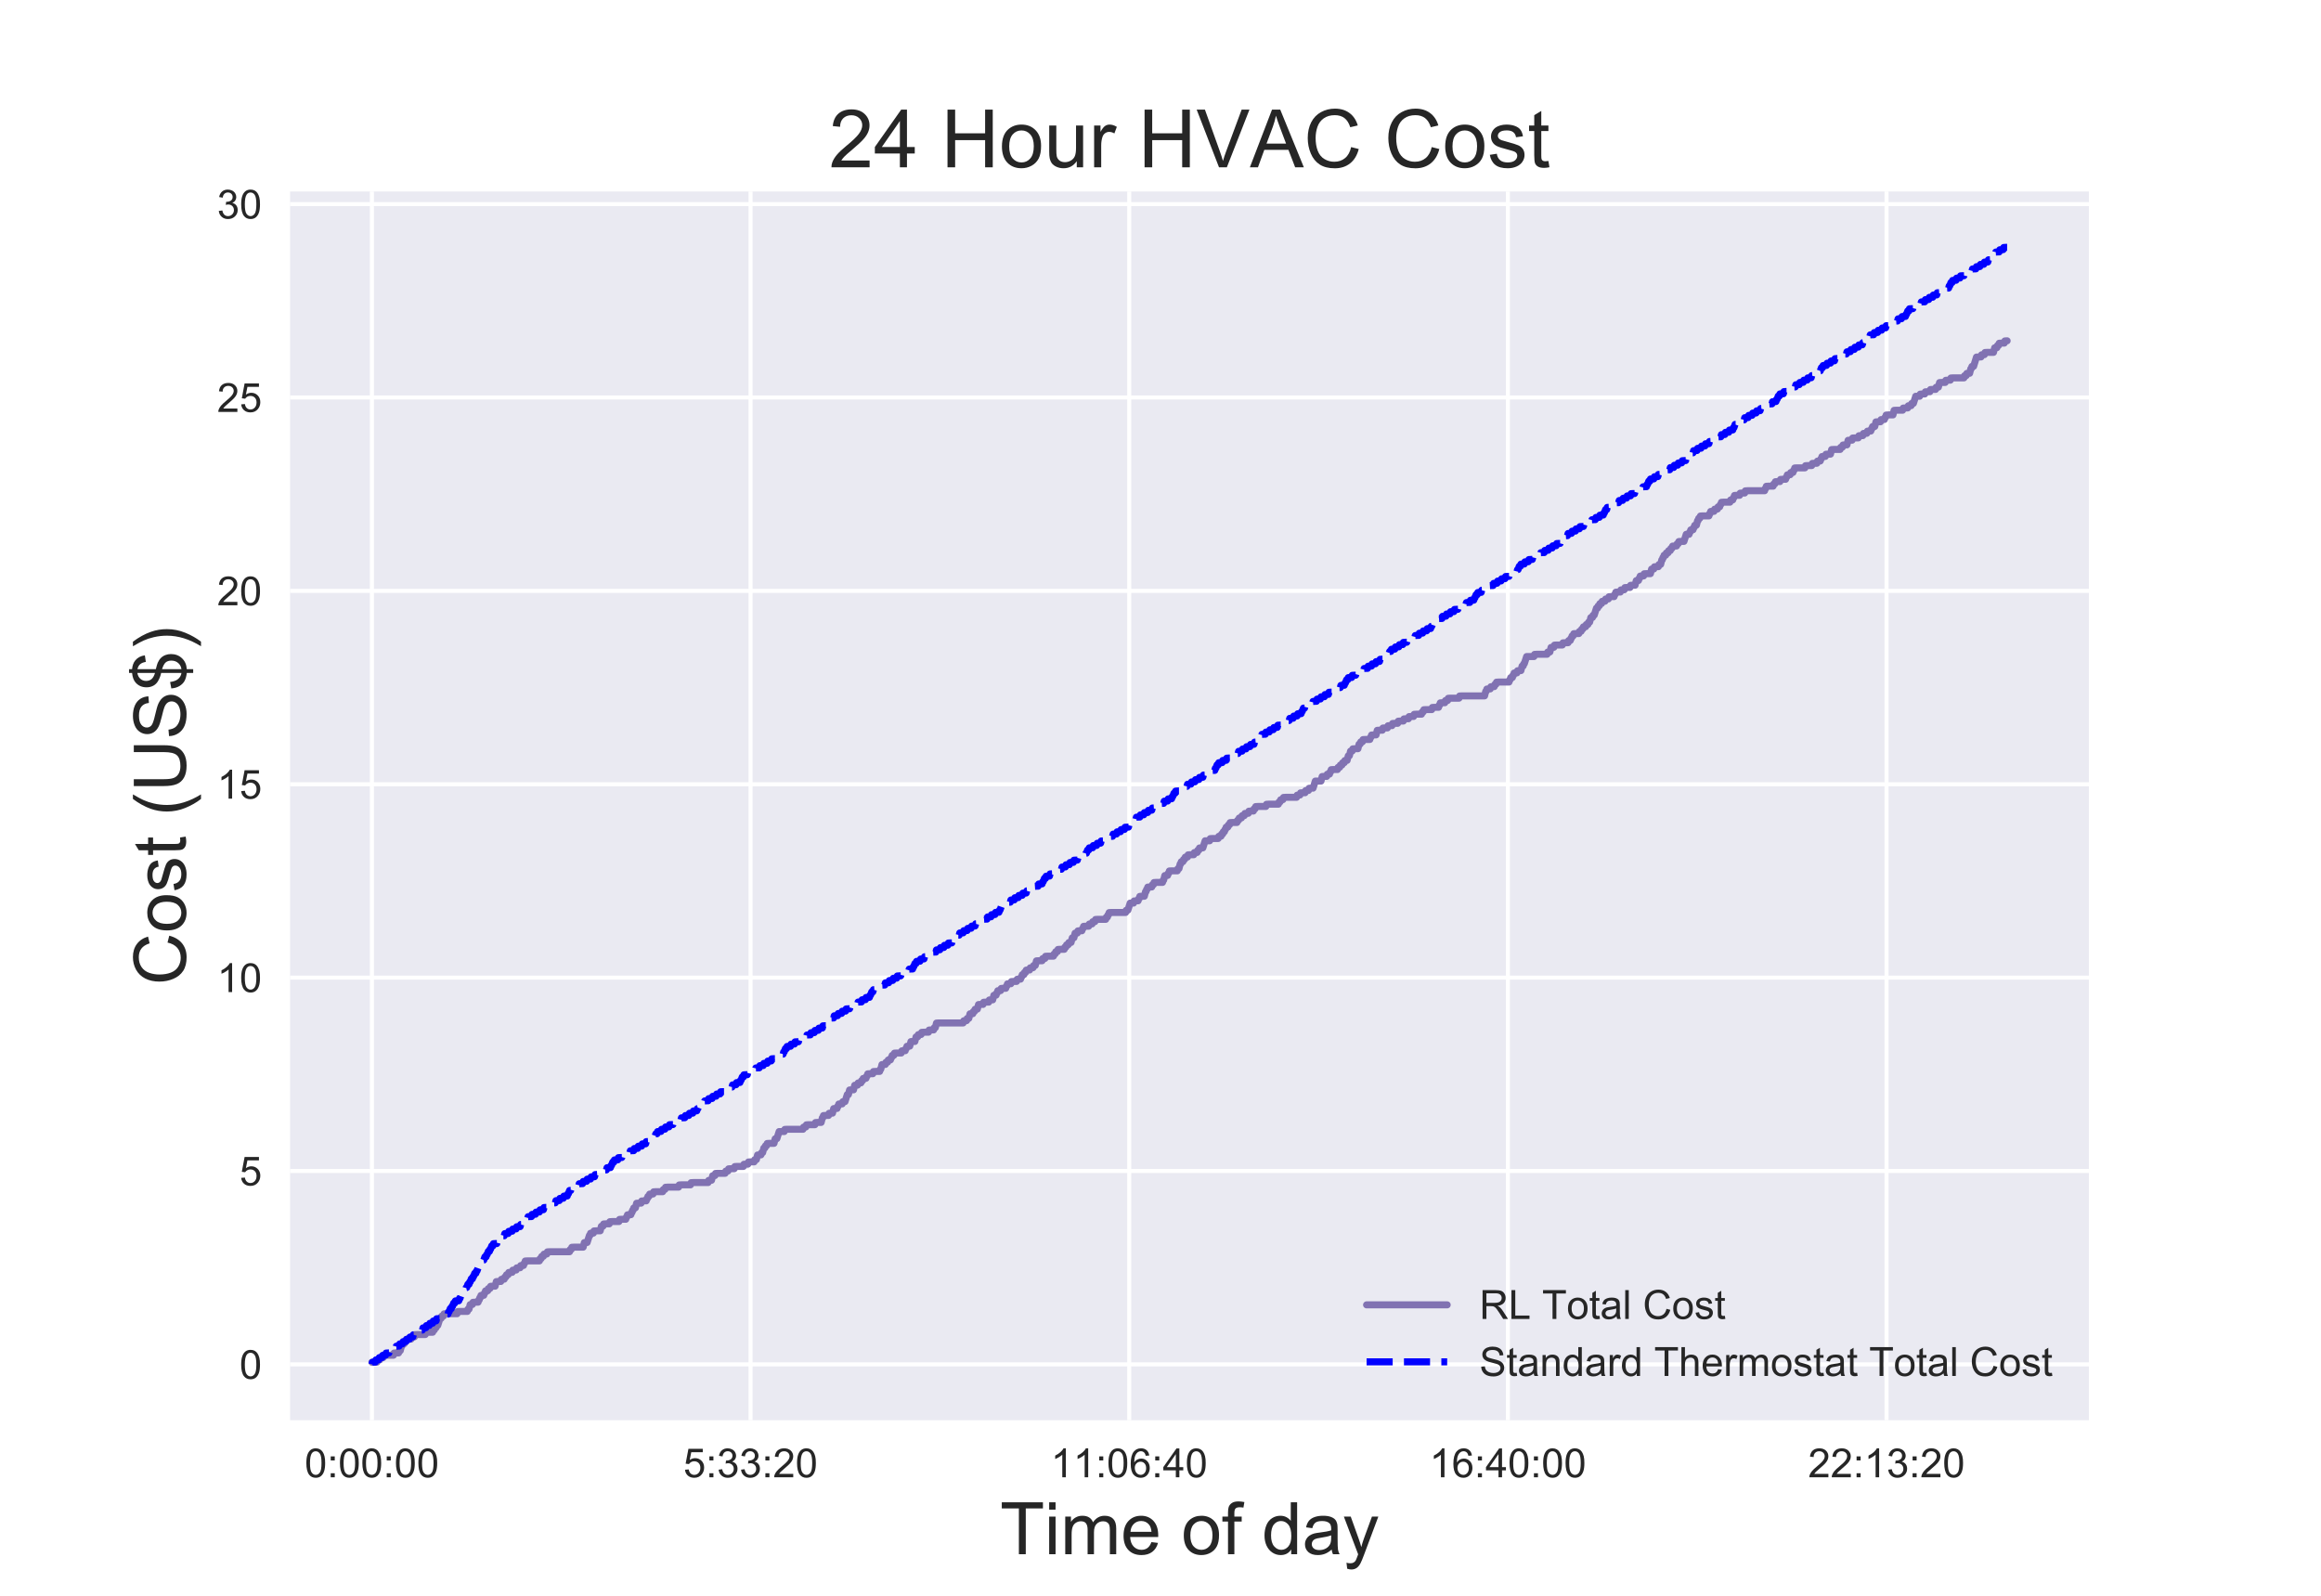 <?xml version="1.0" encoding="utf-8" standalone="no"?>
<!DOCTYPE svg PUBLIC "-//W3C//DTD SVG 1.1//EN"
  "http://www.w3.org/Graphics/SVG/1.1/DTD/svg11.dtd">
<!-- Created with matplotlib (https://matplotlib.org/) -->
<svg height="396pt" version="1.1" viewBox="0 0 576 396" width="576pt" xmlns="http://www.w3.org/2000/svg" xmlns:xlink="http://www.w3.org/1999/xlink">
 <defs>
  <style type="text/css">
*{stroke-linecap:butt;stroke-linejoin:round;}
  </style>
 </defs>
 <g id="figure_1">
  <g id="patch_1">
   <path d="M 0 396 
L 576 396 
L 576 0 
L 0 0 
z
" style="fill:#ffffff;"/>
  </g>
  <g id="axes_1">
   <g id="patch_2">
    <path d="M 72 352.44 
L 518.4 352.44 
L 518.4 47.52 
L 72 47.52 
z
" style="fill:#eaeaf2;"/>
   </g>
   <g id="matplotlib.axis_1">
    <g id="xtick_1">
     <g id="line2d_1">
      <path clip-path="url(#pf800394850)" d="M 92.291 352.44 
L 92.291 47.52 
" style="fill:none;stroke:#ffffff;stroke-linecap:round;"/>
     </g>
     <g id="line2d_2"/>
     <g id="text_1">
      <!-- 0:00:00 -->
      <defs>
       <path d="M 4.156 35.297 
Q 4.156 48 6.766 55.734 
Q 9.375 63.484 14.516 67.672 
Q 19.672 71.875 27.484 71.875 
Q 33.25 71.875 37.594 69.547 
Q 41.938 67.234 44.766 62.859 
Q 47.609 58.5 49.219 52.219 
Q 50.828 45.953 50.828 35.297 
Q 50.828 22.703 48.234 14.969 
Q 45.656 7.234 40.5 3 
Q 35.359 -1.219 27.484 -1.219 
Q 17.141 -1.219 11.234 6.203 
Q 4.156 15.141 4.156 35.297 
z
M 13.188 35.297 
Q 13.188 17.672 17.312 11.828 
Q 21.438 6 27.484 6 
Q 33.547 6 37.672 11.859 
Q 41.797 17.719 41.797 35.297 
Q 41.797 52.984 37.672 58.781 
Q 33.547 64.594 27.391 64.594 
Q 21.344 64.594 17.719 59.469 
Q 13.188 52.938 13.188 35.297 
z
" id="ArialMT-48"/>
       <path d="M 9.031 41.844 
L 9.031 51.859 
L 19.047 51.859 
L 19.047 41.844 
z
M 9.031 0 
L 9.031 10.016 
L 19.047 10.016 
L 19.047 0 
z
" id="ArialMT-58"/>
      </defs>
      <g style="fill:#262626;" transform="translate(75.61 366.598)scale(0.1 -0.1)">
       <use xlink:href="#ArialMT-48"/>
       <use x="55.615" xlink:href="#ArialMT-58"/>
       <use x="83.398" xlink:href="#ArialMT-48"/>
       <use x="139.014" xlink:href="#ArialMT-48"/>
       <use x="194.629" xlink:href="#ArialMT-58"/>
       <use x="222.412" xlink:href="#ArialMT-48"/>
       <use x="278.027" xlink:href="#ArialMT-48"/>
      </g>
     </g>
    </g>
    <g id="xtick_2">
     <g id="line2d_3">
      <path clip-path="url(#pf800394850)" d="M 186.263 352.44 
L 186.263 47.52 
" style="fill:none;stroke:#ffffff;stroke-linecap:round;"/>
     </g>
     <g id="line2d_4"/>
     <g id="text_2">
      <!-- 5:33:20 -->
      <defs>
       <path d="M 4.156 18.75 
L 13.375 19.531 
Q 14.406 12.797 18.141 9.391 
Q 21.875 6 27.156 6 
Q 33.5 6 37.891 10.781 
Q 42.281 15.578 42.281 23.484 
Q 42.281 31 38.062 35.344 
Q 33.844 39.703 27 39.703 
Q 22.75 39.703 19.328 37.766 
Q 15.922 35.844 13.969 32.766 
L 5.719 33.844 
L 12.641 70.609 
L 48.25 70.609 
L 48.25 62.203 
L 19.672 62.203 
L 15.828 42.969 
Q 22.266 47.469 29.344 47.469 
Q 38.719 47.469 45.156 40.969 
Q 51.609 34.469 51.609 24.266 
Q 51.609 14.547 45.953 7.469 
Q 39.062 -1.219 27.156 -1.219 
Q 17.391 -1.219 11.203 4.25 
Q 5.031 9.719 4.156 18.75 
z
" id="ArialMT-53"/>
       <path d="M 4.203 18.891 
L 12.984 20.062 
Q 14.5 12.594 18.141 9.297 
Q 21.781 6 27 6 
Q 33.203 6 37.469 10.297 
Q 41.75 14.594 41.75 20.953 
Q 41.75 27 37.797 30.922 
Q 33.844 34.859 27.734 34.859 
Q 25.25 34.859 21.531 33.891 
L 22.516 41.609 
Q 23.391 41.5 23.922 41.5 
Q 29.547 41.5 34.031 44.422 
Q 38.531 47.359 38.531 53.469 
Q 38.531 58.297 35.25 61.469 
Q 31.984 64.656 26.812 64.656 
Q 21.688 64.656 18.266 61.422 
Q 14.844 58.203 13.875 51.766 
L 5.078 53.328 
Q 6.688 62.156 12.391 67.016 
Q 18.109 71.875 26.609 71.875 
Q 32.469 71.875 37.391 69.359 
Q 42.328 66.844 44.938 62.5 
Q 47.562 58.156 47.562 53.266 
Q 47.562 48.641 45.062 44.828 
Q 42.578 41.016 37.703 38.766 
Q 44.047 37.312 47.562 32.688 
Q 51.078 28.078 51.078 21.141 
Q 51.078 11.766 44.234 5.25 
Q 37.406 -1.266 26.953 -1.266 
Q 17.531 -1.266 11.297 4.344 
Q 5.078 9.969 4.203 18.891 
z
" id="ArialMT-51"/>
       <path d="M 50.344 8.453 
L 50.344 0 
L 3.031 0 
Q 2.938 3.172 4.047 6.109 
Q 5.859 10.938 9.828 15.625 
Q 13.812 20.312 21.344 26.469 
Q 33.016 36.031 37.109 41.625 
Q 41.219 47.219 41.219 52.203 
Q 41.219 57.422 37.469 61 
Q 33.734 64.594 27.734 64.594 
Q 21.391 64.594 17.578 60.781 
Q 13.766 56.984 13.719 50.25 
L 4.688 51.172 
Q 5.609 61.281 11.656 66.578 
Q 17.719 71.875 27.938 71.875 
Q 38.234 71.875 44.234 66.156 
Q 50.25 60.453 50.25 52 
Q 50.25 47.703 48.484 43.547 
Q 46.734 39.406 42.656 34.812 
Q 38.578 30.219 29.109 22.219 
Q 21.188 15.578 18.938 13.203 
Q 16.703 10.844 15.234 8.453 
z
" id="ArialMT-50"/>
      </defs>
      <g style="fill:#262626;" transform="translate(169.582 366.598)scale(0.1 -0.1)">
       <use xlink:href="#ArialMT-53"/>
       <use x="55.615" xlink:href="#ArialMT-58"/>
       <use x="83.398" xlink:href="#ArialMT-51"/>
       <use x="139.014" xlink:href="#ArialMT-51"/>
       <use x="194.629" xlink:href="#ArialMT-58"/>
       <use x="222.412" xlink:href="#ArialMT-50"/>
       <use x="278.027" xlink:href="#ArialMT-48"/>
      </g>
     </g>
    </g>
    <g id="xtick_3">
     <g id="line2d_5">
      <path clip-path="url(#pf800394850)" d="M 280.235 352.44 
L 280.235 47.52 
" style="fill:none;stroke:#ffffff;stroke-linecap:round;"/>
     </g>
     <g id="line2d_6"/>
     <g id="text_3">
      <!-- 11:06:40 -->
      <defs>
       <path d="M 37.25 0 
L 28.469 0 
L 28.469 56 
Q 25.297 52.984 20.141 49.953 
Q 14.984 46.922 10.891 45.406 
L 10.891 53.906 
Q 18.266 57.375 23.781 62.297 
Q 29.297 67.234 31.594 71.875 
L 37.25 71.875 
z
" id="ArialMT-49"/>
       <path d="M 49.75 54.047 
L 41.016 53.375 
Q 39.844 58.547 37.703 60.891 
Q 34.125 64.656 28.906 64.656 
Q 24.703 64.656 21.531 62.312 
Q 17.391 59.281 14.984 53.469 
Q 12.594 47.656 12.5 36.922 
Q 15.672 41.75 20.266 44.094 
Q 24.859 46.438 29.891 46.438 
Q 38.672 46.438 44.844 39.969 
Q 51.031 33.5 51.031 23.25 
Q 51.031 16.5 48.125 10.719 
Q 45.219 4.938 40.141 1.859 
Q 35.062 -1.219 28.609 -1.219 
Q 17.625 -1.219 10.688 6.859 
Q 3.766 14.938 3.766 33.5 
Q 3.766 54.25 11.422 63.672 
Q 18.109 71.875 29.438 71.875 
Q 37.891 71.875 43.281 67.141 
Q 48.688 62.406 49.75 54.047 
z
M 13.875 23.188 
Q 13.875 18.656 15.797 14.5 
Q 17.719 10.359 21.188 8.172 
Q 24.656 6 28.469 6 
Q 34.031 6 38.031 10.484 
Q 42.047 14.984 42.047 22.703 
Q 42.047 30.125 38.078 34.391 
Q 34.125 38.672 28.125 38.672 
Q 22.172 38.672 18.016 34.391 
Q 13.875 30.125 13.875 23.188 
z
" id="ArialMT-54"/>
       <path d="M 32.328 0 
L 32.328 17.141 
L 1.266 17.141 
L 1.266 25.203 
L 33.938 71.578 
L 41.109 71.578 
L 41.109 25.203 
L 50.781 25.203 
L 50.781 17.141 
L 41.109 17.141 
L 41.109 0 
z
M 32.328 25.203 
L 32.328 57.469 
L 9.906 25.203 
z
" id="ArialMT-52"/>
      </defs>
      <g style="fill:#262626;" transform="translate(260.779 366.598)scale(0.1 -0.1)">
       <use xlink:href="#ArialMT-49"/>
       <use x="55.506" xlink:href="#ArialMT-49"/>
       <use x="111.121" xlink:href="#ArialMT-58"/>
       <use x="138.904" xlink:href="#ArialMT-48"/>
       <use x="194.52" xlink:href="#ArialMT-54"/>
       <use x="250.135" xlink:href="#ArialMT-58"/>
       <use x="277.918" xlink:href="#ArialMT-52"/>
       <use x="333.533" xlink:href="#ArialMT-48"/>
      </g>
     </g>
    </g>
    <g id="xtick_4">
     <g id="line2d_7">
      <path clip-path="url(#pf800394850)" d="M 374.207 352.44 
L 374.207 47.52 
" style="fill:none;stroke:#ffffff;stroke-linecap:round;"/>
     </g>
     <g id="line2d_8"/>
     <g id="text_4">
      <!-- 16:40:00 -->
      <g style="fill:#262626;" transform="translate(354.746 366.598)scale(0.1 -0.1)">
       <use xlink:href="#ArialMT-49"/>
       <use x="55.615" xlink:href="#ArialMT-54"/>
       <use x="111.23" xlink:href="#ArialMT-58"/>
       <use x="139.014" xlink:href="#ArialMT-52"/>
       <use x="194.629" xlink:href="#ArialMT-48"/>
       <use x="250.244" xlink:href="#ArialMT-58"/>
       <use x="278.027" xlink:href="#ArialMT-48"/>
       <use x="333.643" xlink:href="#ArialMT-48"/>
      </g>
     </g>
    </g>
    <g id="xtick_5">
     <g id="line2d_9">
      <path clip-path="url(#pf800394850)" d="M 468.179 352.44 
L 468.179 47.52 
" style="fill:none;stroke:#ffffff;stroke-linecap:round;"/>
     </g>
     <g id="line2d_10"/>
     <g id="text_5">
      <!-- 22:13:20 -->
      <g style="fill:#262626;" transform="translate(448.718 366.598)scale(0.1 -0.1)">
       <use xlink:href="#ArialMT-50"/>
       <use x="55.615" xlink:href="#ArialMT-50"/>
       <use x="111.23" xlink:href="#ArialMT-58"/>
       <use x="139.014" xlink:href="#ArialMT-49"/>
       <use x="194.629" xlink:href="#ArialMT-51"/>
       <use x="250.244" xlink:href="#ArialMT-58"/>
       <use x="278.027" xlink:href="#ArialMT-50"/>
       <use x="333.643" xlink:href="#ArialMT-48"/>
      </g>
     </g>
    </g>
    <g id="text_6">
     <!-- Time of day -->
     <defs>
      <path d="M 25.922 0 
L 25.922 63.141 
L 2.344 63.141 
L 2.344 71.578 
L 59.078 71.578 
L 59.078 63.141 
L 35.406 63.141 
L 35.406 0 
z
" id="ArialMT-84"/>
      <path d="M 6.641 61.469 
L 6.641 71.578 
L 15.438 71.578 
L 15.438 61.469 
z
M 6.641 0 
L 6.641 51.859 
L 15.438 51.859 
L 15.438 0 
z
" id="ArialMT-105"/>
      <path d="M 6.594 0 
L 6.594 51.859 
L 14.453 51.859 
L 14.453 44.578 
Q 16.891 48.391 20.938 50.703 
Q 25 53.031 30.172 53.031 
Q 35.938 53.031 39.625 50.641 
Q 43.312 48.25 44.828 43.953 
Q 50.984 53.031 60.844 53.031 
Q 68.562 53.031 72.703 48.75 
Q 76.859 44.484 76.859 35.594 
L 76.859 0 
L 68.109 0 
L 68.109 32.672 
Q 68.109 37.938 67.25 40.25 
Q 66.406 42.578 64.156 43.984 
Q 61.922 45.406 58.891 45.406 
Q 53.422 45.406 49.797 41.766 
Q 46.188 38.141 46.188 30.125 
L 46.188 0 
L 37.406 0 
L 37.406 33.688 
Q 37.406 39.547 35.25 42.469 
Q 33.109 45.406 28.219 45.406 
Q 24.516 45.406 21.359 43.453 
Q 18.219 41.5 16.797 37.734 
Q 15.375 33.984 15.375 26.906 
L 15.375 0 
z
" id="ArialMT-109"/>
      <path d="M 42.094 16.703 
L 51.172 15.578 
Q 49.031 7.625 43.219 3.219 
Q 37.406 -1.172 28.375 -1.172 
Q 17 -1.172 10.328 5.828 
Q 3.656 12.844 3.656 25.484 
Q 3.656 38.578 10.391 45.797 
Q 17.141 53.031 27.875 53.031 
Q 38.281 53.031 44.875 45.953 
Q 51.469 38.875 51.469 26.031 
Q 51.469 25.25 51.422 23.688 
L 12.75 23.688 
Q 13.234 15.141 17.578 10.594 
Q 21.922 6.062 28.422 6.062 
Q 33.25 6.062 36.672 8.594 
Q 40.094 11.141 42.094 16.703 
z
M 13.234 30.906 
L 42.188 30.906 
Q 41.609 37.453 38.875 40.719 
Q 34.672 45.797 27.984 45.797 
Q 21.922 45.797 17.797 41.75 
Q 13.672 37.703 13.234 30.906 
z
" id="ArialMT-101"/>
      <path id="ArialMT-32"/>
      <path d="M 3.328 25.922 
Q 3.328 40.328 11.328 47.266 
Q 18.016 53.031 27.641 53.031 
Q 38.328 53.031 45.109 46.016 
Q 51.906 39.016 51.906 26.656 
Q 51.906 16.656 48.906 10.906 
Q 45.906 5.172 40.156 2 
Q 34.422 -1.172 27.641 -1.172 
Q 16.75 -1.172 10.031 5.812 
Q 3.328 12.797 3.328 25.922 
z
M 12.359 25.922 
Q 12.359 15.969 16.703 11.016 
Q 21.047 6.062 27.641 6.062 
Q 34.188 6.062 38.531 11.031 
Q 42.875 16.016 42.875 26.219 
Q 42.875 35.844 38.5 40.797 
Q 34.125 45.75 27.641 45.75 
Q 21.047 45.75 16.703 40.812 
Q 12.359 35.891 12.359 25.922 
z
" id="ArialMT-111"/>
      <path d="M 8.688 0 
L 8.688 45.016 
L 0.922 45.016 
L 0.922 51.859 
L 8.688 51.859 
L 8.688 57.375 
Q 8.688 62.594 9.625 65.141 
Q 10.891 68.562 14.078 70.672 
Q 17.281 72.797 23.047 72.797 
Q 26.766 72.797 31.25 71.922 
L 29.938 64.266 
Q 27.203 64.75 24.75 64.75 
Q 20.75 64.75 19.094 63.031 
Q 17.438 61.328 17.438 56.641 
L 17.438 51.859 
L 27.547 51.859 
L 27.547 45.016 
L 17.438 45.016 
L 17.438 0 
z
" id="ArialMT-102"/>
      <path d="M 40.234 0 
L 40.234 6.547 
Q 35.297 -1.172 25.734 -1.172 
Q 19.531 -1.172 14.328 2.25 
Q 9.125 5.672 6.266 11.797 
Q 3.422 17.922 3.422 25.875 
Q 3.422 33.641 6 39.969 
Q 8.594 46.297 13.766 49.656 
Q 18.953 53.031 25.344 53.031 
Q 30.031 53.031 33.688 51.047 
Q 37.359 49.078 39.656 45.906 
L 39.656 71.578 
L 48.391 71.578 
L 48.391 0 
z
M 12.453 25.875 
Q 12.453 15.922 16.641 10.984 
Q 20.844 6.062 26.562 6.062 
Q 32.328 6.062 36.344 10.766 
Q 40.375 15.484 40.375 25.141 
Q 40.375 35.797 36.266 40.766 
Q 32.172 45.75 26.172 45.75 
Q 20.312 45.75 16.375 40.969 
Q 12.453 36.188 12.453 25.875 
z
" id="ArialMT-100"/>
      <path d="M 40.438 6.391 
Q 35.547 2.25 31.031 0.531 
Q 26.516 -1.172 21.344 -1.172 
Q 12.797 -1.172 8.203 3 
Q 3.609 7.172 3.609 13.672 
Q 3.609 17.484 5.344 20.625 
Q 7.078 23.781 9.891 25.688 
Q 12.703 27.594 16.219 28.562 
Q 18.797 29.25 24.031 29.891 
Q 34.672 31.156 39.703 32.906 
Q 39.75 34.719 39.75 35.203 
Q 39.75 40.578 37.25 42.781 
Q 33.891 45.75 27.25 45.75 
Q 21.047 45.75 18.094 43.578 
Q 15.141 41.406 13.719 35.891 
L 5.125 37.062 
Q 6.297 42.578 8.984 45.969 
Q 11.672 49.359 16.75 51.188 
Q 21.828 53.031 28.516 53.031 
Q 35.156 53.031 39.297 51.469 
Q 43.453 49.906 45.406 47.531 
Q 47.359 45.172 48.141 41.547 
Q 48.578 39.312 48.578 33.453 
L 48.578 21.734 
Q 48.578 9.469 49.141 6.219 
Q 49.703 2.984 51.375 0 
L 42.188 0 
Q 40.828 2.734 40.438 6.391 
z
M 39.703 26.031 
Q 34.906 24.078 25.344 22.703 
Q 19.922 21.922 17.672 20.938 
Q 15.438 19.969 14.203 18.094 
Q 12.984 16.219 12.984 13.922 
Q 12.984 10.406 15.641 8.062 
Q 18.312 5.719 23.438 5.719 
Q 28.516 5.719 32.469 7.938 
Q 36.422 10.156 38.281 14.016 
Q 39.703 17 39.703 22.797 
z
" id="ArialMT-97"/>
      <path d="M 6.203 -19.969 
L 5.219 -11.719 
Q 8.109 -12.5 10.25 -12.5 
Q 13.188 -12.5 14.938 -11.516 
Q 16.703 -10.547 17.828 -8.797 
Q 18.656 -7.469 20.516 -2.25 
Q 20.75 -1.516 21.297 -0.094 
L 1.609 51.859 
L 11.078 51.859 
L 21.875 21.828 
Q 23.969 16.109 25.641 9.812 
Q 27.156 15.875 29.25 21.625 
L 40.328 51.859 
L 49.125 51.859 
L 29.391 -0.875 
Q 26.219 -9.422 24.469 -12.641 
Q 22.125 -17 19.094 -19.016 
Q 16.062 -21.047 11.859 -21.047 
Q 9.328 -21.047 6.203 -19.969 
z
" id="ArialMT-121"/>
     </defs>
     <g style="fill:#262626;" transform="translate(248.19 385.689)scale(0.18 -0.18)">
      <use xlink:href="#ArialMT-84"/>
      <use x="61.037" xlink:href="#ArialMT-105"/>
      <use x="83.254" xlink:href="#ArialMT-109"/>
      <use x="166.555" xlink:href="#ArialMT-101"/>
      <use x="222.17" xlink:href="#ArialMT-32"/>
      <use x="249.953" xlink:href="#ArialMT-111"/>
      <use x="305.568" xlink:href="#ArialMT-102"/>
      <use x="333.352" xlink:href="#ArialMT-32"/>
      <use x="361.135" xlink:href="#ArialMT-100"/>
      <use x="416.75" xlink:href="#ArialMT-97"/>
      <use x="472.365" xlink:href="#ArialMT-121"/>
     </g>
    </g>
   </g>
   <g id="matplotlib.axis_2">
    <g id="ytick_1">
     <g id="line2d_11">
      <path clip-path="url(#pf800394850)" d="M 72 338.58 
L 518.4 338.58 
" style="fill:none;stroke:#ffffff;stroke-linecap:round;"/>
     </g>
     <g id="line2d_12"/>
     <g id="text_7">
      <!-- 0 -->
      <g style="fill:#262626;" transform="translate(59.439 342.159)scale(0.1 -0.1)">
       <use xlink:href="#ArialMT-48"/>
      </g>
     </g>
    </g>
    <g id="ytick_2">
     <g id="line2d_13">
      <path clip-path="url(#pf800394850)" d="M 72 290.592 
L 518.4 290.592 
" style="fill:none;stroke:#ffffff;stroke-linecap:round;"/>
     </g>
     <g id="line2d_14"/>
     <g id="text_8">
      <!-- 5 -->
      <g style="fill:#262626;" transform="translate(59.439 294.171)scale(0.1 -0.1)">
       <use xlink:href="#ArialMT-53"/>
      </g>
     </g>
    </g>
    <g id="ytick_3">
     <g id="line2d_15">
      <path clip-path="url(#pf800394850)" d="M 72 242.604 
L 518.4 242.604 
" style="fill:none;stroke:#ffffff;stroke-linecap:round;"/>
     </g>
     <g id="line2d_16"/>
     <g id="text_9">
      <!-- 10 -->
      <g style="fill:#262626;" transform="translate(53.878 246.183)scale(0.1 -0.1)">
       <use xlink:href="#ArialMT-49"/>
       <use x="55.615" xlink:href="#ArialMT-48"/>
      </g>
     </g>
    </g>
    <g id="ytick_4">
     <g id="line2d_17">
      <path clip-path="url(#pf800394850)" d="M 72 194.616 
L 518.4 194.616 
" style="fill:none;stroke:#ffffff;stroke-linecap:round;"/>
     </g>
     <g id="line2d_18"/>
     <g id="text_10">
      <!-- 15 -->
      <g style="fill:#262626;" transform="translate(53.878 198.195)scale(0.1 -0.1)">
       <use xlink:href="#ArialMT-49"/>
       <use x="55.615" xlink:href="#ArialMT-53"/>
      </g>
     </g>
    </g>
    <g id="ytick_5">
     <g id="line2d_19">
      <path clip-path="url(#pf800394850)" d="M 72 146.628 
L 518.4 146.628 
" style="fill:none;stroke:#ffffff;stroke-linecap:round;"/>
     </g>
     <g id="line2d_20"/>
     <g id="text_11">
      <!-- 20 -->
      <g style="fill:#262626;" transform="translate(53.878 150.207)scale(0.1 -0.1)">
       <use xlink:href="#ArialMT-50"/>
       <use x="55.615" xlink:href="#ArialMT-48"/>
      </g>
     </g>
    </g>
    <g id="ytick_6">
     <g id="line2d_21">
      <path clip-path="url(#pf800394850)" d="M 72 98.64 
L 518.4 98.64 
" style="fill:none;stroke:#ffffff;stroke-linecap:round;"/>
     </g>
     <g id="line2d_22"/>
     <g id="text_12">
      <!-- 25 -->
      <g style="fill:#262626;" transform="translate(53.878 102.219)scale(0.1 -0.1)">
       <use xlink:href="#ArialMT-50"/>
       <use x="55.615" xlink:href="#ArialMT-53"/>
      </g>
     </g>
    </g>
    <g id="ytick_7">
     <g id="line2d_23">
      <path clip-path="url(#pf800394850)" d="M 72 50.652 
L 518.4 50.652 
" style="fill:none;stroke:#ffffff;stroke-linecap:round;"/>
     </g>
     <g id="line2d_24"/>
     <g id="text_13">
      <!-- 30 -->
      <g style="fill:#262626;" transform="translate(53.878 54.231)scale(0.1 -0.1)">
       <use xlink:href="#ArialMT-51"/>
       <use x="55.615" xlink:href="#ArialMT-48"/>
      </g>
     </g>
    </g>
    <g id="text_14">
     <!-- Cost (US$) -->
     <defs>
      <path d="M 58.797 25.094 
L 68.266 22.703 
Q 65.281 11.031 57.547 4.906 
Q 49.812 -1.219 38.625 -1.219 
Q 27.047 -1.219 19.797 3.484 
Q 12.547 8.203 8.766 17.141 
Q 4.984 26.078 4.984 36.328 
Q 4.984 47.516 9.25 55.828 
Q 13.531 64.156 21.406 68.469 
Q 29.297 72.797 38.766 72.797 
Q 49.516 72.797 56.828 67.328 
Q 64.156 61.859 67.047 51.953 
L 57.719 49.75 
Q 55.219 57.562 50.484 61.125 
Q 45.75 64.703 38.578 64.703 
Q 30.328 64.703 24.781 60.734 
Q 19.234 56.781 16.984 50.109 
Q 14.75 43.453 14.75 36.375 
Q 14.75 27.25 17.406 20.438 
Q 20.062 13.625 25.672 10.25 
Q 31.297 6.891 37.844 6.891 
Q 45.797 6.891 51.312 11.469 
Q 56.844 16.062 58.797 25.094 
z
" id="ArialMT-67"/>
      <path d="M 3.078 15.484 
L 11.766 16.844 
Q 12.5 11.625 15.844 8.844 
Q 19.188 6.062 25.203 6.062 
Q 31.25 6.062 34.172 8.516 
Q 37.109 10.984 37.109 14.312 
Q 37.109 17.281 34.516 19 
Q 32.719 20.172 25.531 21.969 
Q 15.875 24.422 12.141 26.203 
Q 8.406 27.984 6.469 31.125 
Q 4.547 34.281 4.547 38.094 
Q 4.547 41.547 6.125 44.5 
Q 7.719 47.469 10.453 49.422 
Q 12.5 50.922 16.031 51.969 
Q 19.578 53.031 23.641 53.031 
Q 29.734 53.031 34.344 51.266 
Q 38.969 49.516 41.156 46.5 
Q 43.359 43.5 44.188 38.484 
L 35.594 37.312 
Q 35.016 41.312 32.203 43.547 
Q 29.391 45.797 24.266 45.797 
Q 18.219 45.797 15.625 43.797 
Q 13.031 41.797 13.031 39.109 
Q 13.031 37.406 14.109 36.031 
Q 15.188 34.625 17.484 33.688 
Q 18.797 33.203 25.25 31.453 
Q 34.578 28.953 38.25 27.359 
Q 41.938 25.781 44.031 22.75 
Q 46.141 19.734 46.141 15.234 
Q 46.141 10.844 43.578 6.953 
Q 41.016 3.078 36.172 0.953 
Q 31.344 -1.172 25.25 -1.172 
Q 15.141 -1.172 9.844 3.031 
Q 4.547 7.234 3.078 15.484 
z
" id="ArialMT-115"/>
      <path d="M 25.781 7.859 
L 27.047 0.094 
Q 23.344 -0.688 20.406 -0.688 
Q 15.625 -0.688 12.984 0.828 
Q 10.359 2.344 9.281 4.812 
Q 8.203 7.281 8.203 15.188 
L 8.203 45.016 
L 1.766 45.016 
L 1.766 51.859 
L 8.203 51.859 
L 8.203 64.703 
L 16.938 69.969 
L 16.938 51.859 
L 25.781 51.859 
L 25.781 45.016 
L 16.938 45.016 
L 16.938 14.703 
Q 16.938 10.938 17.406 9.859 
Q 17.875 8.797 18.922 8.156 
Q 19.969 7.516 21.922 7.516 
Q 23.391 7.516 25.781 7.859 
z
" id="ArialMT-116"/>
      <path d="M 23.391 -21.047 
Q 16.109 -11.859 11.078 0.438 
Q 6.062 12.75 6.062 25.922 
Q 6.062 37.547 9.812 48.188 
Q 14.203 60.547 23.391 72.797 
L 29.688 72.797 
Q 23.781 62.641 21.875 58.297 
Q 18.891 51.562 17.188 44.234 
Q 15.094 35.109 15.094 25.875 
Q 15.094 2.391 29.688 -21.047 
z
" id="ArialMT-40"/>
      <path d="M 54.688 71.578 
L 64.156 71.578 
L 64.156 30.219 
Q 64.156 19.438 61.719 13.078 
Q 59.281 6.734 52.906 2.75 
Q 46.531 -1.219 36.188 -1.219 
Q 26.125 -1.219 19.719 2.25 
Q 13.328 5.719 10.594 12.281 
Q 7.859 18.844 7.859 30.219 
L 7.859 71.578 
L 17.328 71.578 
L 17.328 30.281 
Q 17.328 20.953 19.062 16.531 
Q 20.797 12.109 25.016 9.719 
Q 29.25 7.328 35.359 7.328 
Q 45.797 7.328 50.234 12.062 
Q 54.688 16.797 54.688 30.281 
z
" id="ArialMT-85"/>
      <path d="M 4.5 23 
L 13.422 23.781 
Q 14.062 18.406 16.375 14.969 
Q 18.703 11.531 23.578 9.406 
Q 28.469 7.281 34.578 7.281 
Q 39.984 7.281 44.141 8.891 
Q 48.297 10.5 50.312 13.297 
Q 52.344 16.109 52.344 19.438 
Q 52.344 22.797 50.391 25.312 
Q 48.438 27.828 43.953 29.547 
Q 41.062 30.672 31.203 33.031 
Q 21.344 35.406 17.391 37.5 
Q 12.25 40.188 9.734 44.156 
Q 7.234 48.141 7.234 53.078 
Q 7.234 58.5 10.297 63.203 
Q 13.375 67.922 19.281 70.359 
Q 25.203 72.797 32.422 72.797 
Q 40.375 72.797 46.453 70.234 
Q 52.547 67.672 55.812 62.688 
Q 59.078 57.719 59.328 51.422 
L 50.25 50.734 
Q 49.516 57.516 45.281 60.984 
Q 41.062 64.453 32.812 64.453 
Q 24.219 64.453 20.281 61.297 
Q 16.359 58.156 16.359 53.719 
Q 16.359 49.859 19.141 47.359 
Q 21.875 44.875 33.422 42.266 
Q 44.969 39.656 49.266 37.703 
Q 55.516 34.812 58.484 30.391 
Q 61.469 25.984 61.469 20.219 
Q 61.469 14.5 58.203 9.438 
Q 54.938 4.391 48.797 1.578 
Q 42.672 -1.219 35.016 -1.219 
Q 25.297 -1.219 18.719 1.609 
Q 12.156 4.438 8.422 10.125 
Q 4.688 15.828 4.5 23 
z
" id="ArialMT-83"/>
      <path d="M 24.906 -10.297 
L 24.906 -1.516 
Q 18.312 -0.688 14.188 1.438 
Q 10.062 3.562 7.047 8.297 
Q 4.047 13.031 3.562 19.875 
L 12.406 21.531 
Q 13.422 14.453 16.016 11.141 
Q 19.734 6.453 24.906 5.906 
L 24.906 33.891 
Q 19.484 34.906 13.812 38.094 
Q 9.625 40.438 7.344 44.578 
Q 5.078 48.734 5.078 54 
Q 5.078 63.375 11.719 69.188 
Q 16.156 73.094 24.906 73.969 
L 24.906 78.172 
L 30.078 78.172 
L 30.078 73.969 
Q 37.75 73.25 42.234 69.484 
Q 48 64.703 49.172 56.344 
L 40.094 54.984 
Q 39.312 60.156 36.844 62.906 
Q 34.375 65.672 30.078 66.547 
L 30.078 41.219 
Q 36.719 39.547 38.875 38.625 
Q 42.969 36.812 45.547 34.219 
Q 48.141 31.641 49.531 28.078 
Q 50.922 24.516 50.922 20.359 
Q 50.922 11.234 45.109 5.125 
Q 39.312 -0.984 30.078 -1.422 
L 30.078 -10.297 
z
M 24.906 66.656 
Q 19.781 65.875 16.828 62.547 
Q 13.875 59.234 13.875 54.688 
Q 13.875 50.203 16.375 47.172 
Q 18.891 44.141 24.906 42.328 
z
M 30.078 5.906 
Q 35.203 6.547 38.547 10.344 
Q 41.891 14.156 41.891 19.781 
Q 41.891 24.562 39.516 27.469 
Q 37.156 30.375 30.078 32.672 
z
" id="ArialMT-36"/>
      <path d="M 12.359 -21.047 
L 6.062 -21.047 
Q 20.656 2.391 20.656 25.875 
Q 20.656 35.062 18.562 44.094 
Q 16.891 51.422 13.922 58.156 
Q 12.016 62.547 6.062 72.797 
L 12.359 72.797 
Q 21.531 60.547 25.922 48.188 
Q 29.688 37.547 29.688 25.922 
Q 29.688 12.75 24.625 0.438 
Q 19.578 -11.859 12.359 -21.047 
z
" id="ArialMT-41"/>
     </defs>
     <g style="fill:#262626;" transform="translate(46.09 244.486)rotate(-90)scale(0.18 -0.18)">
      <use xlink:href="#ArialMT-67"/>
      <use x="72.217" xlink:href="#ArialMT-111"/>
      <use x="127.832" xlink:href="#ArialMT-115"/>
      <use x="177.832" xlink:href="#ArialMT-116"/>
      <use x="205.615" xlink:href="#ArialMT-32"/>
      <use x="233.398" xlink:href="#ArialMT-40"/>
      <use x="266.699" xlink:href="#ArialMT-85"/>
      <use x="338.916" xlink:href="#ArialMT-83"/>
      <use x="405.615" xlink:href="#ArialMT-36"/>
      <use x="461.23" xlink:href="#ArialMT-41"/>
     </g>
    </g>
   </g>
   <g id="line2d_25">
    <path clip-path="url(#pf800394850)" d="M 92.291 338.046 
L 92.855 338.012 
L 93.56 338.012 
L 93.7 337.478 
L 94.264 337.444 
L 94.405 336.91 
L 94.969 336.877 
L 95.11 336.877 
L 95.251 336.343 
L 95.815 336.309 
L 97.647 336.309 
L 97.788 335.775 
L 98.352 335.741 
L 98.916 335.741 
L 99.057 335.207 
L 99.339 335.173 
L 99.621 334.045 
L 99.762 334.011 
L 99.903 333.477 
L 100.326 333.443 
L 100.466 332.909 
L 100.748 332.875 
L 100.889 332.341 
L 101.453 332.308 
L 102.017 332.308 
L 102.158 331.774 
L 102.722 331.74 
L 102.863 331.74 
L 103.004 331.206 
L 103.568 331.172 
L 105.541 331.172 
L 105.682 330.638 
L 106.246 330.604 
L 107.373 330.604 
L 107.514 330.07 
L 107.796 330.037 
L 107.937 329.503 
L 108.219 329.469 
L 108.36 328.935 
L 108.642 328.901 
L 109.206 327.144 
L 109.488 327.144 
L 109.629 326.61 
L 110.052 326.576 
L 110.193 326.042 
L 110.756 326.008 
L 113.435 326.008 
L 113.576 325.474 
L 114.139 325.44 
L 115.972 325.44 
L 116.113 324.906 
L 116.395 324.873 
L 116.677 323.744 
L 117.24 323.71 
L 117.381 323.176 
L 117.945 323.142 
L 118.65 323.142 
L 118.791 322.608 
L 118.932 322.575 
L 119.073 322.041 
L 119.214 322.007 
L 119.355 321.473 
L 119.919 321.439 
L 120.06 321.439 
L 120.201 320.905 
L 120.342 320.871 
L 120.483 320.337 
L 121.046 320.304 
L 121.187 319.77 
L 121.61 319.736 
L 121.751 319.202 
L 122.315 319.168 
L 122.879 319.168 
L 123.161 318.039 
L 123.725 318.006 
L 124.288 318.006 
L 124.429 317.472 
L 124.993 317.438 
L 125.134 317.438 
L 125.275 316.904 
L 125.557 316.87 
L 125.698 316.336 
L 126.121 316.302 
L 126.262 315.768 
L 126.826 315.735 
L 127.108 315.735 
L 127.249 315.201 
L 127.812 315.167 
L 128.094 315.167 
L 128.235 314.633 
L 128.799 314.599 
L 129.081 314.599 
L 129.222 314.065 
L 129.786 314.031 
L 129.927 314.031 
L 130.068 313.497 
L 130.209 313.464 
L 130.35 312.929 
L 130.913 312.896 
L 133.874 312.896 
L 134.014 312.362 
L 134.296 312.328 
L 134.437 311.794 
L 134.86 311.76 
L 135.001 311.226 
L 135.565 311.192 
L 135.706 311.192 
L 135.847 310.658 
L 136.411 310.625 
L 141.344 310.625 
L 141.485 310.091 
L 141.767 310.057 
L 141.908 309.523 
L 142.472 309.489 
L 144.727 309.489 
L 145.009 308.36 
L 145.573 308.327 
L 145.714 308.327 
L 146.278 306.569 
L 146.419 306.569 
L 146.56 306.035 
L 147.124 306.002 
L 147.265 306.002 
L 147.406 305.468 
L 147.969 305.434 
L 148.956 305.434 
L 149.238 304.305 
L 149.661 304.271 
L 149.802 303.737 
L 150.366 303.704 
L 151.211 303.704 
L 151.352 303.17 
L 151.916 303.136 
L 153.608 303.136 
L 153.749 302.602 
L 154.312 302.568 
L 155.299 302.568 
L 155.44 302.034 
L 155.581 302 
L 155.722 301.466 
L 156.286 301.432 
L 156.568 301.432 
L 156.709 300.898 
L 156.85 300.865 
L 156.991 300.331 
L 157.132 300.297 
L 157.273 299.763 
L 157.695 299.729 
L 157.977 298.6 
L 158.541 298.567 
L 159.105 298.567 
L 159.246 298.033 
L 159.81 297.999 
L 160.374 297.999 
L 160.515 297.465 
L 160.656 297.431 
L 160.797 296.897 
L 161.078 296.863 
L 161.219 296.329 
L 161.783 296.296 
L 162.065 296.296 
L 162.206 295.762 
L 162.77 295.728 
L 164.461 295.728 
L 164.602 295.194 
L 165.025 295.16 
L 165.166 294.626 
L 165.73 294.592 
L 168.408 294.592 
L 168.549 294.058 
L 169.113 294.025 
L 171.368 294.025 
L 171.509 293.491 
L 172.073 293.457 
L 175.738 293.457 
L 175.879 292.923 
L 176.443 292.889 
L 176.584 292.889 
L 176.866 291.76 
L 177.43 291.727 
L 177.571 291.193 
L 178.134 291.159 
L 179.967 291.159 
L 180.108 290.625 
L 180.672 290.591 
L 180.813 290.057 
L 181.376 290.023 
L 182.222 290.023 
L 182.363 289.489 
L 182.927 289.456 
L 184.477 289.456 
L 184.618 288.921 
L 185.182 288.888 
L 185.605 288.888 
L 185.746 288.354 
L 186.31 288.32 
L 187.156 288.32 
L 187.297 287.786 
L 187.719 287.752 
L 188.001 286.623 
L 188.565 286.59 
L 188.847 286.59 
L 188.988 286.056 
L 189.27 286.022 
L 189.552 284.893 
L 189.834 284.859 
L 189.975 284.325 
L 190.257 284.292 
L 190.398 283.758 
L 190.962 283.724 
L 192.089 283.724 
L 192.371 282.595 
L 192.794 282.561 
L 193.358 280.804 
L 194.626 280.804 
L 194.767 280.27 
L 195.331 280.236 
L 199.278 280.236 
L 199.419 279.702 
L 199.983 279.669 
L 200.124 279.134 
L 200.688 279.101 
L 202.238 279.101 
L 202.379 278.567 
L 202.943 278.533 
L 203.789 278.533 
L 204.071 277.404 
L 204.212 277.37 
L 204.353 276.836 
L 204.916 276.803 
L 205.621 276.803 
L 205.762 276.269 
L 206.326 276.235 
L 206.608 276.235 
L 206.89 275.106 
L 207.454 275.072 
L 207.736 275.072 
L 207.876 274.538 
L 208.017 274.505 
L 208.158 273.971 
L 208.722 273.937 
L 209.004 273.937 
L 209.145 273.403 
L 209.709 273.369 
L 210.273 271.612 
L 210.555 271.612 
L 210.837 270.483 
L 211.4 270.449 
L 211.823 270.449 
L 212.105 269.32 
L 212.669 269.287 
L 212.81 269.287 
L 212.951 268.753 
L 213.515 268.719 
L 213.656 268.719 
L 213.797 268.185 
L 214.079 268.151 
L 214.22 267.617 
L 214.783 267.583 
L 214.924 267.583 
L 215.065 267.049 
L 215.206 267.016 
L 215.347 266.482 
L 215.911 266.448 
L 216.616 266.448 
L 216.757 265.914 
L 217.321 265.88 
L 218.307 265.88 
L 218.448 265.346 
L 218.589 265.312 
L 218.871 264.184 
L 219.435 264.15 
L 219.717 264.15 
L 219.858 263.616 
L 220.281 263.582 
L 220.422 263.048 
L 220.986 263.014 
L 221.127 262.48 
L 221.268 262.447 
L 221.408 261.913 
L 221.831 261.879 
L 221.972 261.345 
L 222.536 261.311 
L 223.664 261.311 
L 223.805 260.777 
L 224.369 260.743 
L 224.651 260.743 
L 224.791 260.209 
L 224.932 260.176 
L 225.073 259.642 
L 225.637 259.608 
L 225.778 259.608 
L 226.06 258.479 
L 226.624 258.445 
L 227.047 258.445 
L 227.329 257.316 
L 227.752 257.283 
L 227.893 256.749 
L 228.456 256.715 
L 228.597 256.715 
L 228.738 256.181 
L 229.302 256.147 
L 230.43 256.147 
L 230.571 255.613 
L 231.135 255.579 
L 231.698 255.579 
L 231.839 255.045 
L 232.121 255.012 
L 232.403 253.883 
L 232.967 253.849 
L 239.028 253.849 
L 239.169 253.315 
L 239.733 253.281 
L 239.874 253.281 
L 240.015 252.747 
L 240.438 252.714 
L 240.72 251.585 
L 241.284 251.551 
L 241.425 251.551 
L 241.565 251.017 
L 241.847 250.983 
L 241.988 250.449 
L 242.552 250.416 
L 242.834 249.287 
L 243.398 249.253 
L 243.962 249.253 
L 244.103 248.719 
L 244.667 248.685 
L 245.371 248.685 
L 245.512 248.151 
L 246.076 248.118 
L 246.358 248.118 
L 246.64 246.989 
L 247.204 246.955 
L 247.345 246.421 
L 247.486 246.387 
L 247.627 245.853 
L 248.19 245.82 
L 248.331 245.82 
L 248.472 245.285 
L 249.036 245.252 
L 249.6 245.252 
L 249.741 244.718 
L 249.882 244.684 
L 250.023 244.15 
L 250.587 244.116 
L 250.869 244.116 
L 251.01 243.582 
L 251.573 243.548 
L 252.278 243.548 
L 252.419 243.014 
L 252.983 242.981 
L 253.265 242.981 
L 253.406 242.447 
L 253.547 242.413 
L 253.688 241.879 
L 254.111 241.845 
L 254.252 241.311 
L 254.534 241.277 
L 254.675 240.743 
L 255.238 240.71 
L 255.52 240.71 
L 255.661 240.176 
L 256.225 240.142 
L 256.366 240.142 
L 256.507 239.608 
L 256.93 239.574 
L 257.212 238.445 
L 257.776 238.412 
L 258.621 238.412 
L 258.762 237.878 
L 259.326 237.844 
L 259.467 237.31 
L 260.031 237.276 
L 261.441 237.276 
L 261.582 236.742 
L 261.863 236.708 
L 262.004 236.174 
L 262.427 236.141 
L 262.568 235.607 
L 263.132 235.573 
L 264.119 235.573 
L 264.26 235.039 
L 264.542 235.005 
L 264.683 234.471 
L 265.105 234.437 
L 265.246 233.903 
L 265.81 233.87 
L 266.092 232.741 
L 266.515 232.707 
L 266.797 231.578 
L 267.361 231.544 
L 267.502 231.01 
L 268.066 230.977 
L 268.488 230.977 
L 268.629 230.443 
L 268.77 230.409 
L 268.911 229.875 
L 269.475 229.841 
L 270.18 229.841 
L 270.321 229.307 
L 270.885 229.273 
L 271.026 229.273 
L 271.167 228.739 
L 271.73 228.706 
L 271.871 228.172 
L 272.435 228.138 
L 274.409 228.138 
L 274.55 227.604 
L 274.832 227.57 
L 274.973 227.036 
L 275.113 227.002 
L 275.254 226.468 
L 275.818 226.435 
L 279.342 226.435 
L 279.483 225.901 
L 279.906 225.867 
L 280.47 224.11 
L 281.316 224.11 
L 281.457 223.576 
L 282.02 223.542 
L 282.443 223.542 
L 282.584 223.008 
L 282.725 222.974 
L 282.866 222.44 
L 283.43 222.406 
L 283.994 222.406 
L 284.276 221.277 
L 284.417 221.244 
L 284.558 220.71 
L 284.699 220.676 
L 284.84 220.142 
L 285.403 220.108 
L 285.826 220.108 
L 285.967 219.574 
L 286.249 219.54 
L 286.39 219.006 
L 286.954 218.973 
L 288.504 218.973 
L 288.645 218.439 
L 288.786 218.405 
L 289.068 217.276 
L 289.632 217.242 
L 289.773 217.242 
L 289.914 216.708 
L 290.055 216.675 
L 290.196 216.141 
L 290.76 216.107 
L 292.169 216.107 
L 292.31 215.573 
L 292.592 215.539 
L 292.874 214.41 
L 293.015 214.377 
L 293.156 213.843 
L 293.579 213.809 
L 293.72 213.275 
L 294.002 213.241 
L 294.143 212.707 
L 294.707 212.673 
L 294.848 212.139 
L 295.411 212.106 
L 296.257 212.106 
L 296.398 211.572 
L 296.962 211.538 
L 297.103 211.538 
L 297.244 211.004 
L 297.526 210.97 
L 297.667 210.436 
L 298.231 210.402 
L 298.513 210.402 
L 299.076 208.645 
L 300.204 208.645 
L 300.345 208.111 
L 300.909 208.077 
L 302.318 208.077 
L 302.459 207.543 
L 303.023 207.509 
L 303.164 206.975 
L 303.446 206.942 
L 303.587 206.408 
L 303.869 206.374 
L 304.01 205.84 
L 304.151 205.806 
L 304.292 205.272 
L 304.715 205.238 
L 304.856 204.704 
L 305.138 204.671 
L 305.278 204.137 
L 305.842 204.103 
L 306.97 204.103 
L 307.111 203.569 
L 307.393 203.535 
L 307.534 203.001 
L 308.098 202.967 
L 308.239 202.433 
L 308.802 202.4 
L 308.943 201.866 
L 309.507 201.832 
L 309.789 201.832 
L 309.93 201.298 
L 310.494 201.264 
L 311.058 201.264 
L 311.199 200.73 
L 311.481 200.696 
L 311.622 200.162 
L 312.185 200.129 
L 314.159 200.129 
L 314.3 199.595 
L 314.864 199.561 
L 317.26 199.561 
L 317.401 199.027 
L 317.683 198.993 
L 317.824 198.459 
L 318.388 198.425 
L 318.529 197.891 
L 319.092 197.858 
L 321.771 197.858 
L 321.912 197.324 
L 322.475 197.29 
L 322.616 197.29 
L 322.757 196.756 
L 323.321 196.722 
L 323.885 196.722 
L 324.026 196.188 
L 324.59 196.154 
L 324.731 196.154 
L 324.872 195.62 
L 325.435 195.587 
L 325.858 195.587 
L 326.422 193.829 
L 327.832 193.829 
L 328.114 192.7 
L 328.678 192.667 
L 329.241 192.667 
L 329.382 192.133 
L 329.946 192.099 
L 330.087 191.565 
L 330.228 191.531 
L 330.369 190.997 
L 330.933 190.963 
L 331.92 190.963 
L 332.061 190.429 
L 332.483 190.396 
L 332.624 189.862 
L 333.047 189.828 
L 333.188 189.294 
L 333.611 189.26 
L 333.752 188.726 
L 334.316 188.692 
L 334.598 187.564 
L 334.88 187.53 
L 335.162 186.401 
L 335.584 186.367 
L 335.725 185.833 
L 336.289 185.8 
L 336.994 185.8 
L 337.276 184.671 
L 337.558 184.637 
L 337.699 184.103 
L 338.122 184.069 
L 338.263 183.535 
L 338.827 183.501 
L 339.954 183.501 
L 340.095 182.967 
L 340.236 182.934 
L 340.377 182.4 
L 340.941 182.366 
L 341.505 182.366 
L 341.787 181.237 
L 342.35 181.203 
L 343.055 181.203 
L 343.196 180.669 
L 343.76 180.636 
L 344.324 180.636 
L 344.465 180.102 
L 345.029 180.068 
L 345.452 180.068 
L 345.592 179.534 
L 346.156 179.5 
L 346.861 179.5 
L 347.002 178.966 
L 347.566 178.932 
L 348.271 178.932 
L 348.412 178.398 
L 348.975 178.365 
L 349.539 178.365 
L 349.68 177.831 
L 350.244 177.797 
L 350.808 177.797 
L 350.949 177.263 
L 351.513 177.229 
L 352.781 177.229 
L 352.922 176.695 
L 353.204 176.661 
L 353.345 176.127 
L 353.909 176.094 
L 355.319 176.094 
L 355.46 175.56 
L 356.023 175.526 
L 357.01 175.526 
L 357.151 174.992 
L 357.292 174.958 
L 357.433 174.424 
L 357.997 174.39 
L 358.561 174.39 
L 358.702 173.856 
L 359.265 173.823 
L 359.406 173.289 
L 359.97 173.255 
L 362.085 173.255 
L 362.226 172.721 
L 362.789 172.687 
L 368.428 172.687 
L 368.71 171.558 
L 368.851 171.524 
L 368.992 170.99 
L 369.555 170.957 
L 369.837 170.957 
L 369.978 170.423 
L 370.542 170.389 
L 370.824 170.389 
L 370.965 169.855 
L 371.247 169.821 
L 371.388 169.287 
L 371.952 169.253 
L 374.489 169.253 
L 374.63 168.719 
L 374.771 168.686 
L 374.912 168.152 
L 375.335 168.118 
L 375.476 167.584 
L 375.617 167.55 
L 375.758 167.016 
L 376.321 166.982 
L 376.462 166.982 
L 376.603 166.448 
L 377.167 166.415 
L 377.449 166.415 
L 377.731 165.286 
L 378.013 165.252 
L 378.154 164.718 
L 378.295 164.684 
L 378.859 162.927 
L 380.691 162.927 
L 380.832 162.393 
L 381.396 162.359 
L 383.933 162.359 
L 384.074 161.825 
L 384.638 161.792 
L 384.92 160.663 
L 385.484 160.629 
L 385.625 160.629 
L 385.766 160.095 
L 386.329 160.061 
L 387.739 160.061 
L 387.88 159.527 
L 388.444 159.493 
L 389.149 159.493 
L 389.289 158.959 
L 389.712 158.926 
L 389.853 158.392 
L 389.994 158.358 
L 390.135 157.824 
L 390.417 157.79 
L 390.558 157.256 
L 391.122 157.222 
L 391.827 157.222 
L 391.968 156.688 
L 392.391 156.655 
L 392.532 156.121 
L 392.813 156.087 
L 392.954 155.553 
L 393.518 155.519 
L 393.659 154.985 
L 394.082 154.951 
L 394.223 154.417 
L 394.505 154.384 
L 394.787 153.255 
L 395.21 153.221 
L 395.351 152.687 
L 395.633 152.653 
L 396.196 150.896 
L 396.478 150.896 
L 396.619 150.362 
L 396.901 150.328 
L 397.042 149.794 
L 397.465 149.761 
L 397.606 149.226 
L 398.17 149.193 
L 398.311 149.193 
L 398.452 148.659 
L 399.016 148.625 
L 399.157 148.625 
L 399.298 148.091 
L 399.861 148.057 
L 400.566 148.057 
L 400.707 147.523 
L 400.848 147.489 
L 400.989 146.955 
L 401.553 146.922 
L 402.117 146.922 
L 402.258 146.388 
L 402.821 146.354 
L 403.103 146.354 
L 403.244 145.82 
L 403.808 145.786 
L 404.513 145.786 
L 404.654 145.252 
L 405.218 145.218 
L 405.782 145.218 
L 406.063 144.09 
L 406.627 144.056 
L 406.768 143.522 
L 406.909 143.488 
L 407.05 142.954 
L 407.614 142.92 
L 407.896 142.92 
L 408.037 142.386 
L 408.601 142.353 
L 409.587 142.353 
L 409.869 141.224 
L 410.433 141.19 
L 410.574 140.656 
L 411.138 140.622 
L 411.561 140.622 
L 411.702 140.088 
L 412.125 140.055 
L 412.407 138.926 
L 412.548 138.892 
L 412.689 138.358 
L 412.829 138.324 
L 412.97 137.79 
L 413.393 137.757 
L 413.534 137.222 
L 413.957 137.189 
L 414.098 136.655 
L 414.521 136.621 
L 414.662 136.087 
L 414.944 136.053 
L 415.085 135.519 
L 415.649 135.485 
L 416.072 135.485 
L 416.212 134.951 
L 416.494 134.918 
L 416.635 134.384 
L 417.199 134.35 
L 417.904 134.35 
L 418.468 132.593 
L 419.173 132.593 
L 419.314 132.059 
L 419.455 132.025 
L 419.595 131.491 
L 420.159 131.457 
L 420.3 130.923 
L 420.441 130.889 
L 420.582 130.355 
L 421.005 130.322 
L 421.287 129.193 
L 421.428 129.159 
L 421.569 128.625 
L 421.851 128.591 
L 421.992 128.057 
L 422.556 128.024 
L 424.106 128.024 
L 424.247 127.49 
L 424.388 127.456 
L 424.529 126.922 
L 425.093 126.888 
L 425.375 126.888 
L 425.516 126.354 
L 426.08 126.32 
L 426.22 126.32 
L 426.361 125.786 
L 426.784 125.753 
L 426.925 125.219 
L 427.066 125.185 
L 427.207 124.651 
L 427.771 124.617 
L 429.322 124.617 
L 429.463 124.083 
L 430.026 124.049 
L 430.167 123.515 
L 430.308 123.481 
L 430.449 122.947 
L 431.013 122.914 
L 431.718 122.914 
L 431.859 122.38 
L 432.423 122.346 
L 432.986 122.346 
L 433.127 121.812 
L 433.691 121.778 
L 437.92 121.778 
L 438.061 121.244 
L 438.202 121.21 
L 438.343 120.676 
L 438.907 120.643 
L 440.034 120.643 
L 440.175 120.109 
L 440.457 120.075 
L 440.598 119.541 
L 441.162 119.507 
L 441.726 119.507 
L 441.867 118.973 
L 442.431 118.939 
L 443.135 118.939 
L 443.276 118.405 
L 443.417 118.372 
L 443.558 117.838 
L 444.122 117.804 
L 444.263 117.804 
L 444.404 117.27 
L 444.968 117.236 
L 445.109 116.702 
L 445.25 116.668 
L 445.391 116.134 
L 445.955 116.101 
L 447.928 116.101 
L 448.069 115.567 
L 448.633 115.533 
L 449.62 115.533 
L 449.76 114.999 
L 450.324 114.965 
L 450.888 114.965 
L 451.029 114.431 
L 451.593 114.397 
L 451.734 114.397 
L 451.875 113.863 
L 452.016 113.83 
L 452.157 113.296 
L 452.721 113.262 
L 453.003 113.262 
L 453.143 112.728 
L 453.707 112.694 
L 454.271 112.694 
L 454.553 111.565 
L 455.117 111.532 
L 456.667 111.532 
L 456.808 110.998 
L 457.231 110.964 
L 457.372 110.43 
L 457.936 110.396 
L 458.359 110.396 
L 458.641 109.267 
L 459.205 109.233 
L 459.628 109.233 
L 459.769 108.699 
L 460.332 108.666 
L 461.178 108.666 
L 461.319 108.132 
L 461.883 108.098 
L 462.306 108.098 
L 462.447 107.564 
L 463.011 107.53 
L 463.292 107.53 
L 463.433 106.996 
L 463.997 106.962 
L 464.279 106.962 
L 464.42 106.428 
L 464.561 106.395 
L 464.702 105.861 
L 465.266 105.827 
L 465.548 104.698 
L 466.112 104.664 
L 466.675 104.664 
L 466.816 104.13 
L 467.38 104.097 
L 467.662 104.097 
L 467.803 103.563 
L 467.944 103.529 
L 468.085 102.995 
L 468.649 102.961 
L 469.777 102.961 
L 470.058 101.832 
L 470.622 101.799 
L 472.173 101.799 
L 472.314 101.265 
L 472.878 101.231 
L 473.441 101.231 
L 473.582 100.697 
L 474.146 100.663 
L 474.287 100.663 
L 474.428 100.129 
L 474.851 100.095 
L 475.415 98.338 
L 476.402 98.338 
L 476.543 97.804 
L 477.106 97.77 
L 477.67 97.77 
L 477.811 97.236 
L 478.375 97.202 
L 478.939 97.202 
L 479.08 96.668 
L 479.644 96.635 
L 480.348 96.635 
L 480.489 96.101 
L 481.053 96.067 
L 481.335 94.938 
L 481.899 94.904 
L 482.745 94.904 
L 482.886 94.37 
L 483.449 94.337 
L 484.013 94.337 
L 484.154 93.803 
L 484.718 93.769 
L 487.396 93.769 
L 487.537 93.235 
L 487.96 93.201 
L 488.101 92.667 
L 488.665 92.633 
L 488.806 92.633 
L 489.088 91.505 
L 489.229 91.471 
L 489.37 90.937 
L 489.793 90.903 
L 490.497 88.612 
L 491.061 88.578 
L 491.625 88.578 
L 491.766 88.044 
L 492.33 88.01 
L 492.471 88.01 
L 492.612 87.476 
L 493.176 87.442 
L 494.726 87.442 
L 495.008 86.314 
L 495.572 86.28 
L 495.713 85.746 
L 495.995 85.712 
L 496.136 85.178 
L 496.7 85.144 
L 497.404 85.144 
L 497.545 84.61 
L 498.109 84.577 
L 498.109 84.577 
" style="fill:none;stroke:#8172b2;stroke-linecap:round;stroke-width:1.75;"/>
   </g>
   <g id="line2d_26">
    <path clip-path="url(#pf800394850)" d="M 92.291 338.58 
L 92.432 338.046 
L 92.996 338.012 
L 93.137 338.012 
L 93.278 337.478 
L 93.841 337.444 
L 93.982 337.444 
L 94.123 336.91 
L 94.687 336.877 
L 94.828 336.877 
L 94.969 336.343 
L 95.533 336.309 
L 95.674 336.309 
L 95.815 335.775 
L 96.379 335.741 
L 96.52 335.741 
L 96.661 335.207 
L 97.224 335.173 
L 97.365 335.173 
L 97.506 334.639 
L 98.07 334.606 
L 98.211 334.606 
L 98.352 334.072 
L 98.916 334.038 
L 99.057 334.038 
L 99.198 333.504 
L 99.762 333.47 
L 99.903 333.47 
L 100.044 332.936 
L 100.607 332.902 
L 100.748 332.902 
L 100.889 332.368 
L 101.453 332.335 
L 101.594 332.335 
L 101.735 331.801 
L 102.299 331.767 
L 102.44 331.767 
L 102.581 331.233 
L 103.145 331.199 
L 103.286 331.199 
L 103.427 330.665 
L 103.99 330.631 
L 104.131 330.097 
L 104.695 330.064 
L 104.836 330.064 
L 104.977 329.53 
L 105.541 329.496 
L 105.682 329.496 
L 105.823 328.962 
L 106.387 328.928 
L 106.528 328.928 
L 106.669 328.394 
L 107.232 328.36 
L 107.373 328.36 
L 107.514 327.826 
L 108.078 327.793 
L 108.219 327.793 
L 108.36 327.259 
L 108.924 327.225 
L 109.206 327.225 
L 109.347 326.691 
L 109.911 326.657 
L 110.193 326.657 
L 110.334 326.123 
L 110.897 326.089 
L 111.179 326.089 
L 111.32 325.555 
L 111.461 325.522 
L 111.743 324.726 
L 112.025 324.726 
L 112.166 324.192 
L 112.307 324.158 
L 112.589 323.363 
L 112.871 323.363 
L 113.012 322.829 
L 113.576 322.795 
L 113.857 322.795 
L 113.998 322.261 
L 114.139 322.228 
L 114.421 321.432 
L 114.703 321.432 
L 114.844 320.898 
L 114.985 320.865 
L 115.267 320.069 
L 115.549 320.069 
L 115.69 319.535 
L 115.831 319.502 
L 116.113 318.706 
L 116.395 318.706 
L 116.536 318.172 
L 116.677 318.139 
L 116.959 317.343 
L 117.24 317.343 
L 117.381 316.809 
L 117.522 316.776 
L 117.804 315.98 
L 118.086 315.98 
L 118.227 315.446 
L 118.368 315.413 
L 118.65 314.617 
L 118.932 314.617 
L 119.073 314.083 
L 119.214 314.049 
L 119.496 313.254 
L 119.778 313.254 
L 119.919 312.72 
L 120.06 312.686 
L 120.342 311.891 
L 120.623 311.891 
L 120.764 311.357 
L 120.905 311.323 
L 121.187 310.528 
L 121.469 310.528 
L 121.61 309.994 
L 121.751 309.96 
L 122.033 309.165 
L 122.315 309.165 
L 122.456 308.631 
L 123.02 308.597 
L 123.302 308.597 
L 123.443 308.063 
L 123.584 308.03 
L 123.866 307.234 
L 124.147 307.234 
L 124.288 306.7 
L 124.852 306.667 
L 125.134 306.667 
L 125.275 306.133 
L 125.839 306.099 
L 126.121 306.099 
L 126.262 305.565 
L 126.826 305.531 
L 127.108 305.531 
L 127.249 304.997 
L 127.812 304.963 
L 128.094 304.963 
L 128.235 304.429 
L 128.799 304.396 
L 129.081 304.396 
L 129.222 303.861 
L 129.786 303.828 
L 130.068 303.828 
L 130.209 303.294 
L 130.35 303.26 
L 130.631 302.465 
L 130.913 302.465 
L 131.054 301.931 
L 131.618 301.897 
L 131.9 301.897 
L 132.041 301.363 
L 132.605 301.329 
L 132.887 301.329 
L 133.028 300.795 
L 133.592 300.761 
L 133.874 300.761 
L 134.014 300.227 
L 134.578 300.194 
L 134.86 300.194 
L 135.001 299.66 
L 135.565 299.626 
L 135.847 299.626 
L 135.988 299.092 
L 136.552 299.058 
L 136.834 299.058 
L 136.975 298.524 
L 137.538 298.49 
L 137.82 298.49 
L 137.961 297.956 
L 138.525 297.923 
L 138.807 297.923 
L 138.948 297.389 
L 139.512 297.355 
L 139.794 297.355 
L 139.935 296.821 
L 140.499 296.787 
L 140.78 296.787 
L 140.921 296.253 
L 141.062 296.219 
L 141.344 295.424 
L 141.626 295.424 
L 141.767 294.89 
L 142.331 294.856 
L 142.613 294.856 
L 142.754 294.322 
L 143.318 294.289 
L 143.6 294.289 
L 143.741 293.755 
L 144.304 293.721 
L 144.586 293.721 
L 144.727 293.187 
L 145.291 293.153 
L 145.573 293.153 
L 145.714 292.619 
L 146.278 292.585 
L 146.56 292.585 
L 146.701 292.051 
L 147.265 292.018 
L 147.546 292.018 
L 147.687 291.483 
L 148.251 291.45 
L 148.533 291.45 
L 148.674 290.916 
L 149.238 290.882 
L 149.52 290.882 
L 149.661 290.348 
L 150.225 290.314 
L 150.507 290.314 
L 150.648 289.78 
L 151.211 289.746 
L 151.493 289.746 
L 151.634 289.212 
L 151.775 289.179 
L 152.057 288.383 
L 152.339 288.383 
L 152.48 287.849 
L 153.044 287.816 
L 153.326 287.816 
L 153.467 287.282 
L 154.031 287.248 
L 154.312 287.248 
L 154.453 286.714 
L 155.017 286.68 
L 155.299 286.68 
L 155.44 286.146 
L 156.004 286.112 
L 156.286 286.112 
L 156.427 285.578 
L 156.991 285.545 
L 157.273 285.545 
L 157.414 285.011 
L 157.977 284.977 
L 158.259 284.977 
L 158.4 284.443 
L 158.964 284.409 
L 159.246 284.409 
L 159.387 283.875 
L 159.951 283.841 
L 160.233 283.841 
L 160.374 283.307 
L 160.937 283.274 
L 161.219 283.274 
L 161.36 282.74 
L 161.924 282.706 
L 162.206 282.706 
L 162.347 282.172 
L 162.488 282.138 
L 162.77 281.343 
L 163.052 281.343 
L 163.193 280.809 
L 163.757 280.775 
L 164.039 280.775 
L 164.18 280.241 
L 164.743 280.207 
L 165.025 280.207 
L 165.166 279.673 
L 165.73 279.64 
L 166.012 279.64 
L 166.153 279.106 
L 166.717 279.072 
L 166.999 279.072 
L 167.14 278.538 
L 167.703 278.504 
L 167.985 278.504 
L 168.126 277.97 
L 168.69 277.936 
L 168.972 277.936 
L 169.113 277.402 
L 169.677 277.369 
L 169.959 277.369 
L 170.1 276.834 
L 170.664 276.801 
L 170.945 276.801 
L 171.086 276.267 
L 171.65 276.233 
L 171.932 276.233 
L 172.073 275.699 
L 172.637 275.665 
L 172.919 275.665 
L 173.06 275.131 
L 173.201 275.097 
L 173.483 274.302 
L 173.765 274.302 
L 173.906 273.768 
L 174.469 273.734 
L 174.751 273.734 
L 174.892 273.2 
L 175.456 273.167 
L 175.738 273.167 
L 175.879 272.633 
L 176.443 272.599 
L 176.725 272.599 
L 176.866 272.065 
L 177.43 272.031 
L 177.711 272.031 
L 177.852 271.497 
L 178.416 271.463 
L 178.698 271.463 
L 178.839 270.929 
L 179.403 270.896 
L 179.685 270.896 
L 179.826 270.362 
L 180.39 270.328 
L 180.672 270.328 
L 180.813 269.794 
L 181.376 269.76 
L 181.658 269.76 
L 181.799 269.226 
L 182.363 269.192 
L 182.645 269.192 
L 182.786 268.658 
L 183.35 268.625 
L 183.632 268.625 
L 183.773 268.091 
L 183.914 268.057 
L 184.196 267.262 
L 184.477 267.262 
L 184.618 266.728 
L 185.182 266.694 
L 185.464 266.694 
L 185.605 266.16 
L 186.169 266.126 
L 186.451 266.126 
L 186.592 265.592 
L 187.156 265.558 
L 187.438 265.558 
L 187.579 265.024 
L 188.142 264.991 
L 188.424 264.991 
L 188.565 264.456 
L 189.129 264.423 
L 189.411 264.423 
L 189.552 263.889 
L 190.116 263.855 
L 190.398 263.855 
L 190.539 263.321 
L 191.102 263.287 
L 191.384 263.287 
L 191.525 262.753 
L 192.089 262.719 
L 192.371 262.719 
L 192.512 262.185 
L 193.076 262.152 
L 193.358 262.152 
L 193.499 261.618 
L 194.063 261.584 
L 194.345 261.584 
L 194.485 261.05 
L 194.626 261.016 
L 194.908 260.221 
L 195.19 260.221 
L 195.331 259.687 
L 195.895 259.653 
L 196.177 259.653 
L 196.318 259.119 
L 196.882 259.085 
L 197.164 259.085 
L 197.305 258.551 
L 197.868 258.518 
L 198.15 258.518 
L 198.291 257.984 
L 198.855 257.95 
L 199.137 257.95 
L 199.278 257.416 
L 199.842 257.382 
L 200.124 257.382 
L 200.265 256.848 
L 200.829 256.814 
L 201.111 256.814 
L 201.251 256.28 
L 201.815 256.247 
L 202.097 256.247 
L 202.238 255.713 
L 202.802 255.679 
L 203.084 255.679 
L 203.225 255.145 
L 203.789 255.111 
L 204.071 255.111 
L 204.212 254.577 
L 204.775 254.543 
L 205.057 254.543 
L 205.198 254.009 
L 205.339 253.976 
L 205.621 253.18 
L 205.903 253.18 
L 206.044 252.646 
L 206.608 252.613 
L 206.89 252.613 
L 207.031 252.079 
L 207.595 252.045 
L 207.876 252.045 
L 208.017 251.511 
L 208.581 251.477 
L 208.863 251.477 
L 209.004 250.943 
L 209.568 250.909 
L 209.85 250.909 
L 209.991 250.375 
L 210.555 250.341 
L 210.837 250.341 
L 210.978 249.807 
L 211.541 249.774 
L 211.823 249.774 
L 211.964 249.24 
L 212.528 249.206 
L 212.81 249.206 
L 212.951 248.672 
L 213.515 248.638 
L 213.797 248.638 
L 213.938 248.104 
L 214.502 248.07 
L 214.783 248.07 
L 214.924 247.536 
L 215.488 247.503 
L 215.77 247.503 
L 215.911 246.969 
L 216.052 246.935 
L 216.334 246.14 
L 216.616 246.14 
L 216.757 245.606 
L 217.321 245.572 
L 217.603 245.572 
L 217.744 245.038 
L 218.307 245.004 
L 218.589 245.004 
L 218.73 244.47 
L 219.294 244.436 
L 219.576 244.436 
L 219.717 243.902 
L 220.281 243.869 
L 220.563 243.869 
L 220.704 243.335 
L 221.268 243.301 
L 221.549 243.301 
L 221.69 242.767 
L 222.254 242.733 
L 222.536 242.733 
L 222.677 242.199 
L 223.241 242.165 
L 223.523 242.165 
L 223.664 241.631 
L 224.228 241.598 
L 224.51 241.598 
L 224.651 241.064 
L 225.214 241.03 
L 225.496 241.03 
L 225.637 240.496 
L 226.201 240.462 
L 226.483 240.462 
L 226.624 239.928 
L 226.765 239.894 
L 227.047 239.099 
L 227.329 239.099 
L 227.47 238.565 
L 228.033 238.531 
L 228.315 238.531 
L 228.456 237.997 
L 229.02 237.964 
L 229.302 237.964 
L 229.443 237.429 
L 230.007 237.396 
L 230.289 237.396 
L 230.43 236.862 
L 230.994 236.828 
L 231.276 236.828 
L 231.416 236.294 
L 231.98 236.26 
L 232.262 236.26 
L 232.403 235.726 
L 232.967 235.692 
L 233.249 235.692 
L 233.39 235.158 
L 233.954 235.125 
L 234.236 235.125 
L 234.377 234.591 
L 234.94 234.557 
L 235.222 234.557 
L 235.363 234.023 
L 235.927 233.989 
L 236.209 233.989 
L 236.35 233.455 
L 236.914 233.421 
L 237.196 233.421 
L 237.337 232.887 
L 237.478 232.854 
L 237.76 232.058 
L 238.042 232.058 
L 238.182 231.524 
L 238.746 231.491 
L 239.028 231.491 
L 239.169 230.957 
L 239.733 230.923 
L 240.015 230.923 
L 240.156 230.389 
L 240.72 230.355 
L 241.002 230.355 
L 241.143 229.821 
L 241.706 229.787 
L 241.988 229.787 
L 242.129 229.253 
L 242.693 229.22 
L 242.975 229.22 
L 243.116 228.686 
L 243.68 228.652 
L 243.962 228.652 
L 244.103 228.118 
L 244.667 228.084 
L 244.948 228.084 
L 245.089 227.55 
L 245.653 227.516 
L 245.935 227.516 
L 246.076 226.982 
L 246.64 226.949 
L 246.922 226.949 
L 247.063 226.415 
L 247.627 226.381 
L 247.909 226.381 
L 248.05 225.847 
L 248.19 225.813 
L 248.472 225.018 
L 248.754 225.018 
L 248.895 224.484 
L 249.459 224.45 
L 249.741 224.45 
L 249.882 223.916 
L 250.446 223.882 
L 250.728 223.882 
L 250.869 223.348 
L 251.433 223.314 
L 251.714 223.314 
L 251.855 222.78 
L 252.419 222.747 
L 252.701 222.747 
L 252.842 222.213 
L 253.406 222.179 
L 253.688 222.179 
L 253.829 221.645 
L 254.393 221.611 
L 254.675 221.611 
L 254.816 221.077 
L 255.379 221.043 
L 255.661 221.043 
L 255.802 220.509 
L 256.366 220.476 
L 256.648 220.476 
L 256.789 219.942 
L 257.353 219.908 
L 257.635 219.908 
L 257.776 219.374 
L 258.339 219.34 
L 258.621 219.34 
L 258.762 218.806 
L 258.903 218.772 
L 259.185 217.977 
L 259.467 217.977 
L 259.608 217.443 
L 260.172 217.409 
L 260.454 217.409 
L 260.595 216.875 
L 261.159 216.842 
L 261.441 216.842 
L 261.582 216.308 
L 262.145 216.274 
L 262.427 216.274 
L 262.568 215.74 
L 263.132 215.706 
L 263.414 215.706 
L 263.555 215.172 
L 264.119 215.138 
L 264.401 215.138 
L 264.542 214.604 
L 265.105 214.571 
L 265.387 214.571 
L 265.528 214.037 
L 266.092 214.003 
L 266.374 214.003 
L 266.515 213.469 
L 267.079 213.435 
L 267.361 213.435 
L 267.502 212.901 
L 268.066 212.867 
L 268.347 212.867 
L 268.488 212.333 
L 269.052 212.3 
L 269.334 212.3 
L 269.475 211.766 
L 269.616 211.732 
L 269.898 210.937 
L 270.18 210.937 
L 270.321 210.402 
L 270.885 210.369 
L 271.167 210.369 
L 271.308 209.835 
L 271.871 209.801 
L 272.153 209.801 
L 272.294 209.267 
L 272.858 209.233 
L 273.14 209.233 
L 273.281 208.699 
L 273.845 208.665 
L 274.127 208.665 
L 274.268 208.131 
L 274.832 208.098 
L 275.113 208.098 
L 275.254 207.564 
L 275.818 207.53 
L 276.1 207.53 
L 276.241 206.996 
L 276.805 206.962 
L 277.087 206.962 
L 277.228 206.428 
L 277.792 206.394 
L 278.074 206.394 
L 278.215 205.86 
L 278.778 205.827 
L 279.06 205.827 
L 279.201 205.293 
L 279.765 205.259 
L 280.047 205.259 
L 280.188 204.725 
L 280.329 204.691 
L 280.611 203.896 
L 280.893 203.896 
L 281.034 203.362 
L 281.598 203.328 
L 281.879 203.328 
L 282.02 202.794 
L 282.584 202.76 
L 282.866 202.76 
L 283.007 202.226 
L 283.571 202.193 
L 283.853 202.193 
L 283.994 201.659 
L 284.558 201.625 
L 284.84 201.625 
L 284.981 201.091 
L 285.544 201.057 
L 285.826 201.057 
L 285.967 200.523 
L 286.531 200.489 
L 286.813 200.489 
L 286.954 199.955 
L 287.518 199.922 
L 287.8 199.922 
L 287.941 199.388 
L 288.504 199.354 
L 288.786 199.354 
L 288.927 198.82 
L 289.491 198.786 
L 289.773 198.786 
L 289.914 198.252 
L 290.478 198.218 
L 290.76 198.218 
L 290.901 197.684 
L 291.042 197.651 
L 291.324 196.855 
L 291.606 196.855 
L 291.747 196.321 
L 292.31 196.287 
L 292.592 196.287 
L 292.733 195.753 
L 293.297 195.72 
L 293.579 195.72 
L 293.72 195.186 
L 294.284 195.152 
L 294.566 195.152 
L 294.707 194.618 
L 295.27 194.584 
L 295.552 194.584 
L 295.693 194.05 
L 296.257 194.016 
L 296.539 194.016 
L 296.68 193.482 
L 297.244 193.449 
L 297.526 193.449 
L 297.667 192.915 
L 298.231 192.881 
L 298.513 192.881 
L 298.653 192.347 
L 299.217 192.313 
L 299.499 192.313 
L 299.64 191.779 
L 300.204 191.745 
L 300.486 191.745 
L 300.627 191.211 
L 301.191 191.178 
L 301.473 191.178 
L 301.614 190.644 
L 301.755 190.61 
L 302.036 189.815 
L 302.318 189.815 
L 302.459 189.281 
L 303.023 189.247 
L 303.305 189.247 
L 303.446 188.713 
L 304.01 188.679 
L 304.292 188.679 
L 304.433 188.145 
L 304.997 188.111 
L 305.278 188.111 
L 305.419 187.577 
L 305.983 187.544 
L 306.265 187.544 
L 306.406 187.01 
L 306.97 186.976 
L 307.252 186.976 
L 307.393 186.442 
L 307.957 186.408 
L 308.239 186.408 
L 308.38 185.874 
L 308.943 185.84 
L 309.225 185.84 
L 309.366 185.306 
L 309.93 185.273 
L 310.212 185.273 
L 310.353 184.739 
L 310.917 184.705 
L 311.199 184.705 
L 311.34 184.171 
L 311.904 184.137 
L 312.185 184.137 
L 312.326 183.603 
L 312.467 183.569 
L 312.749 182.774 
L 313.031 182.774 
L 313.172 182.24 
L 313.736 182.206 
L 314.018 182.206 
L 314.159 181.672 
L 314.723 181.638 
L 315.005 181.638 
L 315.146 181.104 
L 315.709 181.071 
L 315.991 181.071 
L 316.132 180.537 
L 316.696 180.503 
L 316.978 180.503 
L 317.119 179.969 
L 317.683 179.935 
L 317.965 179.935 
L 318.106 179.401 
L 318.67 179.367 
L 318.951 179.367 
L 319.092 178.833 
L 319.656 178.8 
L 319.938 178.8 
L 320.079 178.266 
L 320.643 178.232 
L 320.925 178.232 
L 321.066 177.698 
L 321.63 177.664 
L 321.912 177.664 
L 322.053 177.13 
L 322.616 177.096 
L 322.898 177.096 
L 323.039 176.562 
L 323.18 176.529 
L 323.462 175.733 
L 323.744 175.733 
L 323.885 175.199 
L 324.449 175.166 
L 324.731 175.166 
L 324.872 174.632 
L 325.435 174.598 
L 325.717 174.598 
L 325.858 174.064 
L 326.422 174.03 
L 326.704 174.03 
L 326.845 173.496 
L 327.409 173.462 
L 327.691 173.462 
L 327.832 172.928 
L 328.396 172.895 
L 328.678 172.895 
L 328.818 172.361 
L 329.382 172.327 
L 329.664 172.327 
L 329.805 171.793 
L 330.369 171.759 
L 330.651 171.759 
L 330.792 171.225 
L 331.356 171.191 
L 331.638 171.191 
L 331.779 170.657 
L 332.342 170.624 
L 332.624 170.624 
L 332.765 170.09 
L 333.329 170.056 
L 333.611 170.056 
L 333.752 169.522 
L 333.893 169.488 
L 334.175 168.693 
L 334.457 168.693 
L 334.598 168.159 
L 335.162 168.125 
L 335.444 168.125 
L 335.584 167.591 
L 336.148 167.557 
L 336.43 167.557 
L 336.571 167.023 
L 337.135 166.989 
L 337.417 166.989 
L 337.558 166.455 
L 338.122 166.422 
L 338.404 166.422 
L 338.545 165.888 
L 339.108 165.854 
L 339.39 165.854 
L 339.531 165.32 
L 340.095 165.286 
L 340.377 165.286 
L 340.518 164.752 
L 341.082 164.718 
L 341.364 164.718 
L 341.505 164.184 
L 342.069 164.151 
L 342.35 164.151 
L 342.491 163.617 
L 343.055 163.583 
L 343.337 163.583 
L 343.478 163.049 
L 344.042 163.015 
L 344.324 163.015 
L 344.465 162.481 
L 344.606 162.447 
L 344.888 161.652 
L 345.17 161.652 
L 345.311 161.118 
L 345.874 161.084 
L 346.156 161.084 
L 346.297 160.55 
L 346.861 160.517 
L 347.143 160.517 
L 347.284 159.983 
L 347.848 159.949 
L 348.13 159.949 
L 348.271 159.415 
L 348.835 159.381 
L 349.116 159.381 
L 349.257 158.847 
L 349.821 158.813 
L 350.103 158.813 
L 350.244 158.279 
L 350.808 158.246 
L 351.09 158.246 
L 351.231 157.712 
L 351.795 157.678 
L 352.077 157.678 
L 352.218 157.144 
L 352.781 157.11 
L 353.063 157.11 
L 353.204 156.576 
L 353.768 156.542 
L 354.05 156.542 
L 354.191 156.008 
L 354.755 155.975 
L 355.037 155.975 
L 355.178 155.44 
L 355.319 155.407 
L 355.601 154.611 
L 355.882 154.611 
L 356.023 154.077 
L 356.587 154.044 
L 356.869 154.044 
L 357.01 153.51 
L 357.574 153.476 
L 357.856 153.476 
L 357.997 152.942 
L 358.561 152.908 
L 358.843 152.908 
L 358.984 152.374 
L 359.547 152.34 
L 359.829 152.34 
L 359.97 151.806 
L 360.534 151.773 
L 360.816 151.773 
L 360.957 151.239 
L 361.521 151.205 
L 361.803 151.205 
L 361.944 150.671 
L 362.507 150.637 
L 362.789 150.637 
L 362.93 150.103 
L 363.494 150.069 
L 363.776 150.069 
L 363.917 149.535 
L 364.481 149.502 
L 364.763 149.502 
L 364.904 148.968 
L 365.468 148.934 
L 365.749 148.934 
L 365.89 148.4 
L 366.031 148.366 
L 366.313 147.571 
L 366.595 147.571 
L 366.736 147.037 
L 367.3 147.003 
L 367.582 147.003 
L 367.723 146.469 
L 368.287 146.435 
L 368.569 146.435 
L 368.71 145.901 
L 369.273 145.868 
L 369.555 145.868 
L 369.696 145.334 
L 370.26 145.3 
L 370.542 145.3 
L 370.683 144.766 
L 371.247 144.732 
L 371.529 144.732 
L 371.67 144.198 
L 372.234 144.164 
L 372.515 144.164 
L 372.656 143.63 
L 373.22 143.597 
L 373.502 143.597 
L 373.643 143.063 
L 374.207 143.029 
L 374.489 143.029 
L 374.63 142.495 
L 375.194 142.461 
L 375.476 142.461 
L 375.617 141.927 
L 376.18 141.893 
L 376.462 141.893 
L 376.603 141.359 
L 376.744 141.325 
L 377.026 140.53 
L 377.308 140.53 
L 377.449 139.996 
L 378.013 139.962 
L 378.295 139.962 
L 378.436 139.428 
L 379 139.395 
L 379.281 139.395 
L 379.422 138.861 
L 379.986 138.827 
L 380.268 138.827 
L 380.409 138.293 
L 380.973 138.259 
L 381.255 138.259 
L 381.396 137.725 
L 381.96 137.691 
L 382.242 137.691 
L 382.383 137.157 
L 382.946 137.124 
L 383.228 137.124 
L 383.369 136.59 
L 383.933 136.556 
L 384.215 136.556 
L 384.356 136.022 
L 384.92 135.988 
L 385.202 135.988 
L 385.343 135.454 
L 385.906 135.42 
L 386.188 135.42 
L 386.329 134.886 
L 386.893 134.853 
L 387.175 134.853 
L 387.316 134.319 
L 387.457 134.285 
L 387.739 133.49 
L 388.021 133.49 
L 388.162 132.956 
L 388.726 132.922 
L 389.008 132.922 
L 389.149 132.388 
L 389.712 132.354 
L 389.994 132.354 
L 390.135 131.82 
L 390.699 131.786 
L 390.981 131.786 
L 391.122 131.252 
L 391.686 131.219 
L 391.968 131.219 
L 392.109 130.685 
L 392.672 130.651 
L 392.954 130.651 
L 393.095 130.117 
L 393.659 130.083 
L 393.941 130.083 
L 394.082 129.549 
L 394.646 129.515 
L 394.928 129.515 
L 395.069 128.981 
L 395.633 128.948 
L 395.915 128.948 
L 396.055 128.413 
L 396.619 128.38 
L 396.901 128.38 
L 397.042 127.846 
L 397.606 127.812 
L 397.888 127.812 
L 398.029 127.278 
L 398.17 127.244 
L 398.452 126.449 
L 398.734 126.449 
L 398.875 125.915 
L 399.438 125.881 
L 399.72 125.881 
L 399.861 125.347 
L 400.425 125.313 
L 400.707 125.313 
L 400.848 124.779 
L 401.412 124.746 
L 401.694 124.746 
L 401.835 124.212 
L 402.399 124.178 
L 402.681 124.178 
L 402.821 123.644 
L 403.385 123.61 
L 403.667 123.61 
L 403.808 123.076 
L 404.372 123.042 
L 404.654 123.042 
L 404.795 122.508 
L 405.359 122.475 
L 405.641 122.475 
L 405.782 121.941 
L 406.345 121.907 
L 406.627 121.907 
L 406.768 121.373 
L 407.332 121.339 
L 407.614 121.339 
L 407.755 120.805 
L 408.319 120.771 
L 408.601 120.771 
L 408.742 120.237 
L 408.883 120.204 
L 409.165 119.408 
L 409.446 119.408 
L 409.587 118.874 
L 410.151 118.841 
L 410.433 118.841 
L 410.574 118.307 
L 411.138 118.273 
L 411.42 118.273 
L 411.561 117.739 
L 412.125 117.705 
L 412.407 117.705 
L 412.548 117.171 
L 413.111 117.137 
L 413.393 117.137 
L 413.534 116.603 
L 414.098 116.57 
L 414.38 116.57 
L 414.521 116.035 
L 415.085 116.002 
L 415.367 116.002 
L 415.508 115.468 
L 416.072 115.434 
L 416.353 115.434 
L 416.494 114.9 
L 417.058 114.866 
L 417.34 114.866 
L 417.481 114.332 
L 418.045 114.298 
L 418.327 114.298 
L 418.468 113.764 
L 419.032 113.731 
L 419.314 113.731 
L 419.455 113.197 
L 419.595 113.163 
L 419.877 112.368 
L 420.159 112.368 
L 420.3 111.834 
L 420.864 111.8 
L 421.146 111.8 
L 421.287 111.266 
L 421.851 111.232 
L 422.133 111.232 
L 422.274 110.698 
L 422.837 110.664 
L 423.119 110.664 
L 423.26 110.13 
L 423.824 110.097 
L 424.106 110.097 
L 424.247 109.563 
L 424.811 109.529 
L 425.093 109.529 
L 425.234 108.995 
L 425.798 108.961 
L 426.08 108.961 
L 426.22 108.427 
L 426.784 108.393 
L 427.066 108.393 
L 427.207 107.859 
L 427.771 107.826 
L 428.053 107.826 
L 428.194 107.292 
L 428.758 107.258 
L 429.04 107.258 
L 429.181 106.724 
L 429.744 106.69 
L 430.026 106.69 
L 430.167 106.156 
L 430.308 106.122 
L 430.59 105.327 
L 430.872 105.327 
L 431.013 104.793 
L 431.577 104.759 
L 431.859 104.759 
L 432 104.225 
L 432.564 104.192 
L 432.846 104.192 
L 432.986 103.658 
L 433.55 103.624 
L 433.832 103.624 
L 433.973 103.09 
L 434.537 103.056 
L 434.819 103.056 
L 434.96 102.522 
L 435.524 102.488 
L 435.806 102.488 
L 435.947 101.954 
L 436.51 101.921 
L 436.792 101.921 
L 436.933 101.386 
L 437.497 101.353 
L 437.779 101.353 
L 437.92 100.819 
L 438.484 100.785 
L 438.766 100.785 
L 438.907 100.251 
L 439.471 100.217 
L 439.752 100.217 
L 439.893 99.683 
L 440.457 99.649 
L 440.739 99.649 
L 440.88 99.115 
L 441.021 99.082 
L 441.303 98.286 
L 441.585 98.286 
L 441.726 97.752 
L 442.29 97.719 
L 442.572 97.719 
L 442.713 97.185 
L 443.276 97.151 
L 443.558 97.151 
L 443.699 96.617 
L 444.263 96.583 
L 444.545 96.583 
L 444.686 96.049 
L 445.25 96.015 
L 445.532 96.015 
L 445.673 95.481 
L 446.237 95.448 
L 446.518 95.448 
L 446.659 94.914 
L 447.223 94.88 
L 447.505 94.88 
L 447.646 94.346 
L 448.21 94.312 
L 448.492 94.312 
L 448.633 93.778 
L 449.197 93.744 
L 449.479 93.744 
L 449.62 93.21 
L 450.183 93.177 
L 450.465 93.177 
L 450.606 92.643 
L 451.17 92.609 
L 451.452 92.609 
L 451.593 92.075 
L 451.734 92.041 
L 452.016 91.246 
L 452.298 91.246 
L 452.439 90.712 
L 453.003 90.678 
L 453.284 90.678 
L 453.425 90.144 
L 453.989 90.11 
L 454.271 90.11 
L 454.412 89.576 
L 454.976 89.543 
L 455.258 89.543 
L 455.399 89.008 
L 455.963 88.975 
L 456.245 88.975 
L 456.386 88.441 
L 456.949 88.407 
L 457.231 88.407 
L 457.372 87.873 
L 457.936 87.839 
L 458.218 87.839 
L 458.359 87.305 
L 458.923 87.271 
L 459.205 87.271 
L 459.346 86.737 
L 459.909 86.704 
L 460.191 86.704 
L 460.332 86.17 
L 460.896 86.136 
L 461.178 86.136 
L 461.319 85.602 
L 461.883 85.568 
L 462.165 85.568 
L 462.306 85.034 
L 462.447 85 
L 462.729 84.205 
L 463.011 84.205 
L 463.151 83.671 
L 463.715 83.637 
L 463.997 83.637 
L 464.138 83.103 
L 464.702 83.07 
L 464.984 83.07 
L 465.125 82.536 
L 465.689 82.502 
L 465.971 82.502 
L 466.112 81.968 
L 466.675 81.934 
L 466.957 81.934 
L 467.098 81.4 
L 467.662 81.366 
L 467.944 81.366 
L 468.085 80.832 
L 468.649 80.799 
L 468.931 80.799 
L 469.072 80.265 
L 469.636 80.231 
L 469.917 80.231 
L 470.058 79.697 
L 470.622 79.663 
L 470.904 79.663 
L 471.045 79.129 
L 471.609 79.095 
L 471.891 79.095 
L 472.032 78.561 
L 472.596 78.528 
L 472.878 78.528 
L 473.019 77.994 
L 473.16 77.96 
L 473.441 77.165 
L 473.723 77.165 
L 473.864 76.631 
L 474.428 76.597 
L 474.71 76.597 
L 474.851 76.063 
L 475.415 76.029 
L 475.697 76.029 
L 475.838 75.495 
L 476.402 75.461 
L 476.683 75.461 
L 476.824 74.927 
L 477.388 74.894 
L 477.67 74.894 
L 477.811 74.359 
L 478.375 74.326 
L 478.657 74.326 
L 478.798 73.792 
L 479.362 73.758 
L 479.644 73.758 
L 479.785 73.224 
L 480.348 73.19 
L 480.63 73.19 
L 480.771 72.656 
L 481.335 72.622 
L 481.617 72.622 
L 481.758 72.088 
L 482.322 72.055 
L 482.604 72.055 
L 482.745 71.521 
L 483.308 71.487 
L 483.59 71.487 
L 483.731 70.953 
L 483.872 70.919 
L 484.154 70.124 
L 484.436 70.124 
L 484.577 69.59 
L 485.141 69.556 
L 485.423 69.556 
L 485.564 69.022 
L 486.128 68.988 
L 486.41 68.988 
L 486.551 68.454 
L 487.114 68.421 
L 487.396 68.421 
L 487.537 67.887 
L 488.101 67.853 
L 488.383 67.853 
L 488.524 67.319 
L 489.088 67.285 
L 489.37 67.285 
L 489.511 66.751 
L 490.074 66.717 
L 490.356 66.717 
L 490.497 66.183 
L 491.061 66.15 
L 491.343 66.15 
L 491.484 65.616 
L 492.048 65.582 
L 492.33 65.582 
L 492.471 65.048 
L 493.035 65.014 
L 493.317 65.014 
L 493.457 64.48 
L 494.021 64.446 
L 494.303 64.446 
L 494.444 63.912 
L 494.585 63.879 
L 494.867 63.083 
L 495.149 63.083 
L 495.29 62.549 
L 495.854 62.516 
L 496.136 62.516 
L 496.277 61.981 
L 496.84 61.948 
L 497.122 61.948 
L 497.263 61.414 
L 497.827 61.38 
L 498.109 61.38 
L 498.109 61.38 
" style="fill:none;stroke:#0000ff;stroke-dasharray:6.475,2.8;stroke-dashoffset:0;stroke-width:1.75;"/>
   </g>
   <g id="patch_3">
    <path d="M 72 352.44 
L 72 47.52 
" style="fill:none;"/>
   </g>
   <g id="patch_4">
    <path d="M 518.4 352.44 
L 518.4 47.52 
" style="fill:none;"/>
   </g>
   <g id="patch_5">
    <path d="M 72 352.44 
L 518.4 352.44 
" style="fill:none;"/>
   </g>
   <g id="patch_6">
    <path d="M 72 47.52 
L 518.4 47.52 
" style="fill:none;"/>
   </g>
   <g id="text_15">
    <!-- 24 Hour HVAC Cost -->
    <defs>
     <path d="M 8.016 0 
L 8.016 71.578 
L 17.484 71.578 
L 17.484 42.188 
L 54.688 42.188 
L 54.688 71.578 
L 64.156 71.578 
L 64.156 0 
L 54.688 0 
L 54.688 33.734 
L 17.484 33.734 
L 17.484 0 
z
" id="ArialMT-72"/>
     <path d="M 40.578 0 
L 40.578 7.625 
Q 34.516 -1.172 24.125 -1.172 
Q 19.531 -1.172 15.547 0.578 
Q 11.578 2.344 9.641 5 
Q 7.719 7.672 6.938 11.531 
Q 6.391 14.109 6.391 19.734 
L 6.391 51.859 
L 15.188 51.859 
L 15.188 23.094 
Q 15.188 16.219 15.719 13.812 
Q 16.547 10.359 19.234 8.375 
Q 21.922 6.391 25.875 6.391 
Q 29.828 6.391 33.297 8.422 
Q 36.766 10.453 38.203 13.938 
Q 39.656 17.438 39.656 24.078 
L 39.656 51.859 
L 48.438 51.859 
L 48.438 0 
z
" id="ArialMT-117"/>
     <path d="M 6.5 0 
L 6.5 51.859 
L 14.406 51.859 
L 14.406 44 
Q 17.438 49.516 20 51.266 
Q 22.562 53.031 25.641 53.031 
Q 30.078 53.031 34.672 50.203 
L 31.641 42.047 
Q 28.422 43.953 25.203 43.953 
Q 22.312 43.953 20.016 42.219 
Q 17.719 40.484 16.75 37.406 
Q 15.281 32.719 15.281 27.156 
L 15.281 0 
z
" id="ArialMT-114"/>
     <path d="M 28.172 0 
L 0.438 71.578 
L 10.688 71.578 
L 29.297 19.578 
Q 31.547 13.328 33.062 7.859 
Q 34.719 13.719 36.922 19.578 
L 56.25 71.578 
L 65.922 71.578 
L 37.891 0 
z
" id="ArialMT-86"/>
     <path d="M -0.141 0 
L 27.344 71.578 
L 37.547 71.578 
L 66.844 0 
L 56.062 0 
L 47.703 21.688 
L 17.781 21.688 
L 9.906 0 
z
M 20.516 29.391 
L 44.781 29.391 
L 37.312 49.219 
Q 33.891 58.25 32.234 64.062 
Q 30.859 57.172 28.375 50.391 
z
" id="ArialMT-65"/>
    </defs>
    <g style="fill:#262626;" transform="translate(205.736 41.52)scale(0.2 -0.2)">
     <use xlink:href="#ArialMT-50"/>
     <use x="55.615" xlink:href="#ArialMT-52"/>
     <use x="111.23" xlink:href="#ArialMT-32"/>
     <use x="139.014" xlink:href="#ArialMT-72"/>
     <use x="211.23" xlink:href="#ArialMT-111"/>
     <use x="266.846" xlink:href="#ArialMT-117"/>
     <use x="322.461" xlink:href="#ArialMT-114"/>
     <use x="355.762" xlink:href="#ArialMT-32"/>
     <use x="383.545" xlink:href="#ArialMT-72"/>
     <use x="455.762" xlink:href="#ArialMT-86"/>
     <use x="522.352" xlink:href="#ArialMT-65"/>
     <use x="589.051" xlink:href="#ArialMT-67"/>
     <use x="661.268" xlink:href="#ArialMT-32"/>
     <use x="689.051" xlink:href="#ArialMT-67"/>
     <use x="761.268" xlink:href="#ArialMT-111"/>
     <use x="816.883" xlink:href="#ArialMT-115"/>
     <use x="866.883" xlink:href="#ArialMT-116"/>
    </g>
   </g>
   <g id="legend_1">
    <g id="line2d_27">
     <path d="M 339.145 323.807 
L 359.145 323.807 
" style="fill:none;stroke:#8172b2;stroke-linecap:round;stroke-width:1.75;"/>
    </g>
    <g id="line2d_28"/>
    <g id="text_16">
     <!-- RL Total Cost -->
     <defs>
      <path d="M 7.859 0 
L 7.859 71.578 
L 39.594 71.578 
Q 49.172 71.578 54.141 69.641 
Q 59.125 67.719 62.109 62.828 
Q 65.094 57.953 65.094 52.047 
Q 65.094 44.438 60.156 39.203 
Q 55.219 33.984 44.922 32.562 
Q 48.688 30.766 50.641 29 
Q 54.781 25.203 58.5 19.484 
L 70.953 0 
L 59.031 0 
L 49.562 14.891 
Q 45.406 21.344 42.719 24.75 
Q 40.047 28.172 37.922 29.531 
Q 35.797 30.906 33.594 31.453 
Q 31.984 31.781 28.328 31.781 
L 17.328 31.781 
L 17.328 0 
z
M 17.328 39.984 
L 37.703 39.984 
Q 44.188 39.984 47.844 41.328 
Q 51.516 42.672 53.422 45.625 
Q 55.328 48.578 55.328 52.047 
Q 55.328 57.125 51.641 60.391 
Q 47.953 63.672 39.984 63.672 
L 17.328 63.672 
z
" id="ArialMT-82"/>
      <path d="M 7.328 0 
L 7.328 71.578 
L 16.797 71.578 
L 16.797 8.453 
L 52.047 8.453 
L 52.047 0 
z
" id="ArialMT-76"/>
      <path d="M 6.391 0 
L 6.391 71.578 
L 15.188 71.578 
L 15.188 0 
z
" id="ArialMT-108"/>
     </defs>
     <g style="fill:#262626;" transform="translate(367.145 327.307)scale(0.1 -0.1)">
      <use xlink:href="#ArialMT-82"/>
      <use x="72.217" xlink:href="#ArialMT-76"/>
      <use x="127.785" xlink:href="#ArialMT-32"/>
      <use x="155.553" xlink:href="#ArialMT-84"/>
      <use x="216.465" xlink:href="#ArialMT-111"/>
      <use x="272.08" xlink:href="#ArialMT-116"/>
      <use x="299.863" xlink:href="#ArialMT-97"/>
      <use x="355.479" xlink:href="#ArialMT-108"/>
      <use x="377.695" xlink:href="#ArialMT-32"/>
      <use x="405.479" xlink:href="#ArialMT-67"/>
      <use x="477.695" xlink:href="#ArialMT-111"/>
      <use x="533.311" xlink:href="#ArialMT-115"/>
      <use x="583.311" xlink:href="#ArialMT-116"/>
     </g>
    </g>
    <g id="line2d_29">
     <path d="M 339.145 337.952 
L 359.145 337.952 
" style="fill:none;stroke:#0000ff;stroke-dasharray:6.475,2.8;stroke-dashoffset:0;stroke-width:1.75;"/>
    </g>
    <g id="line2d_30"/>
    <g id="text_17">
     <!-- Standard Thermostat Total Cost -->
     <defs>
      <path d="M 6.594 0 
L 6.594 51.859 
L 14.5 51.859 
L 14.5 44.484 
Q 20.219 53.031 31 53.031 
Q 35.688 53.031 39.625 51.344 
Q 43.562 49.656 45.516 46.922 
Q 47.469 44.188 48.25 40.438 
Q 48.734 37.984 48.734 31.891 
L 48.734 0 
L 39.938 0 
L 39.938 31.547 
Q 39.938 36.922 38.906 39.578 
Q 37.891 42.234 35.281 43.812 
Q 32.672 45.406 29.156 45.406 
Q 23.531 45.406 19.453 41.844 
Q 15.375 38.281 15.375 28.328 
L 15.375 0 
z
" id="ArialMT-110"/>
      <path d="M 6.594 0 
L 6.594 71.578 
L 15.375 71.578 
L 15.375 45.906 
Q 21.531 53.031 30.906 53.031 
Q 36.672 53.031 40.922 50.75 
Q 45.172 48.484 47 44.484 
Q 48.828 40.484 48.828 32.859 
L 48.828 0 
L 40.047 0 
L 40.047 32.859 
Q 40.047 39.453 37.188 42.453 
Q 34.328 45.453 29.109 45.453 
Q 25.203 45.453 21.75 43.422 
Q 18.312 41.406 16.844 37.938 
Q 15.375 34.469 15.375 28.375 
L 15.375 0 
z
" id="ArialMT-104"/>
     </defs>
     <g style="fill:#262626;" transform="translate(367.145 341.452)scale(0.1 -0.1)">
      <use xlink:href="#ArialMT-83"/>
      <use x="66.699" xlink:href="#ArialMT-116"/>
      <use x="94.482" xlink:href="#ArialMT-97"/>
      <use x="150.098" xlink:href="#ArialMT-110"/>
      <use x="205.713" xlink:href="#ArialMT-100"/>
      <use x="261.328" xlink:href="#ArialMT-97"/>
      <use x="316.943" xlink:href="#ArialMT-114"/>
      <use x="350.244" xlink:href="#ArialMT-100"/>
      <use x="405.859" xlink:href="#ArialMT-32"/>
      <use x="433.627" xlink:href="#ArialMT-84"/>
      <use x="494.711" xlink:href="#ArialMT-104"/>
      <use x="550.326" xlink:href="#ArialMT-101"/>
      <use x="605.941" xlink:href="#ArialMT-114"/>
      <use x="639.242" xlink:href="#ArialMT-109"/>
      <use x="722.543" xlink:href="#ArialMT-111"/>
      <use x="778.158" xlink:href="#ArialMT-115"/>
      <use x="828.158" xlink:href="#ArialMT-116"/>
      <use x="855.941" xlink:href="#ArialMT-97"/>
      <use x="911.557" xlink:href="#ArialMT-116"/>
      <use x="939.34" xlink:href="#ArialMT-32"/>
      <use x="967.107" xlink:href="#ArialMT-84"/>
      <use x="1028.02" xlink:href="#ArialMT-111"/>
      <use x="1083.635" xlink:href="#ArialMT-116"/>
      <use x="1111.418" xlink:href="#ArialMT-97"/>
      <use x="1167.033" xlink:href="#ArialMT-108"/>
      <use x="1189.25" xlink:href="#ArialMT-32"/>
      <use x="1217.033" xlink:href="#ArialMT-67"/>
      <use x="1289.25" xlink:href="#ArialMT-111"/>
      <use x="1344.865" xlink:href="#ArialMT-115"/>
      <use x="1394.865" xlink:href="#ArialMT-116"/>
     </g>
    </g>
   </g>
  </g>
 </g>
 <defs>
  <clipPath id="pf800394850">
   <rect height="304.92" width="446.4" x="72" y="47.52"/>
  </clipPath>
 </defs>
</svg>
